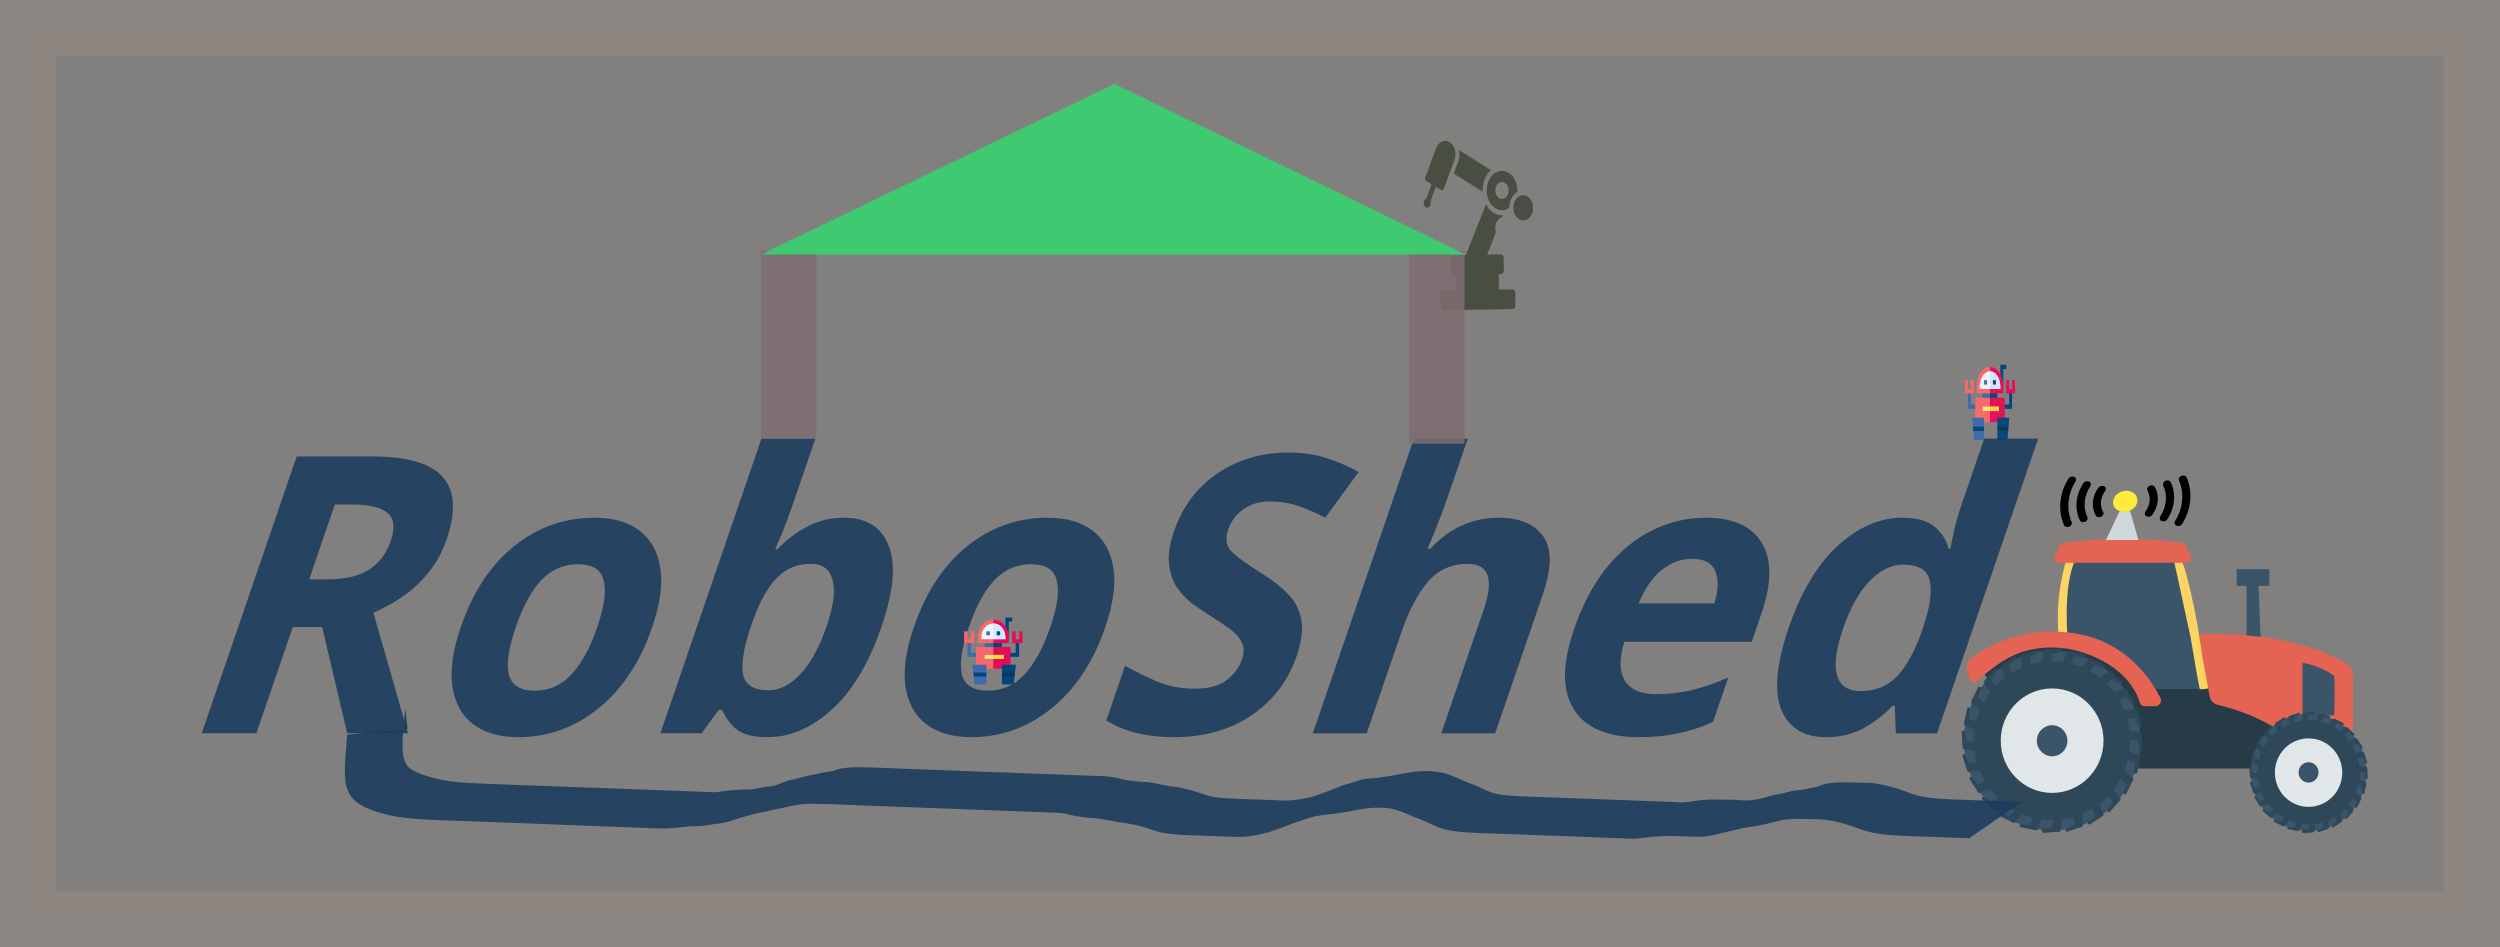 <?xml version="1.0" encoding="UTF-8" standalone="no"?>
<svg
   xmlns:osb="http://www.openswatchbook.org/uri/2009/osb"
   xmlns:dc="http://purl.org/dc/elements/1.1/"
   xmlns:cc="http://creativecommons.org/ns#"
   xmlns:rdf="http://www.w3.org/1999/02/22-rdf-syntax-ns#"
   xmlns:svg="http://www.w3.org/2000/svg"
   xmlns="http://www.w3.org/2000/svg"
   xmlns:sodipodi="http://sodipodi.sourceforge.net/DTD/sodipodi-0.dtd"
   xmlns:inkscape="http://www.inkscape.org/namespaces/inkscape"
   sodipodi:docname="logo.svg"
   inkscape:version="0.92.4 (5da689c313, 2019-01-14)"
   id="svg8317"
   version="1.1"
   viewBox="0 0 152.647 57.853"
   height="218.656"
   width="576.933">
  <rect x="0" y="0" width="152.647" height="57.853" fill="#808080" stroke="none"/>
  <defs
     id="defs8311">
    <linearGradient
       osb:paint="solid"
       id="linearGradient17157">
      <stop
         id="stop17155"
         offset="0"
         style="stop-color:#7e6d70;stop-opacity:1;" />
    </linearGradient>
    <linearGradient
       osb:paint="solid"
       id="linearGradient17049">
      <stop
         id="stop17047"
         offset="0"
         style="stop-color:#e0ac00;stop-opacity:1;" />
    </linearGradient>
  </defs>
  <sodipodi:namedview
     inkscape:document-rotation="0"
     fit-margin-bottom="0"
     fit-margin-right="0"
     fit-margin-left="0"
     fit-margin-top="0"
     showborder="true"
     units="px"
     inkscape:window-maximized="1"
     inkscape:window-y="-8"
     inkscape:window-x="-8"
     inkscape:window-height="1377"
     inkscape:window-width="2560"
     showgrid="false"
     inkscape:current-layer="layer1"
     inkscape:document-units="mm"
     inkscape:cy="234.52176"
     inkscape:cx="-380.01152"
     inkscape:zoom="0.98994949"
     inkscape:pageshadow="2"
     inkscape:pageopacity="0.0"
     borderopacity="1.0"
     bordercolor="#666666"
     pagecolor="#ffffff"
     id="base" />
  <g
     transform="translate(-3.457,-199.877)"
     id="layer1"
     inkscape:groupmode="layer"
     inkscape:label="Layer 1">
    <g
       transform="matrix(0.265,0,0,0.265,-171.701,38.703)"
       id="g17390" />
    <g
       transform="matrix(0.265,0,0,0.265,-171.701,38.703)"
       id="g17392" />
    <g
       transform="matrix(0.265,0,0,0.265,-171.701,38.703)"
       id="g17394" />
    <g
       transform="matrix(0.265,0,0,0.265,-171.701,38.703)"
       id="g17396" />
    <g
       transform="matrix(0.265,0,0,0.265,-171.701,38.703)"
       id="g17398" />
    <g
       transform="matrix(0.265,0,0,0.265,-171.701,38.703)"
       id="g17400" />
    <g
       transform="matrix(0.265,0,0,0.265,-171.701,38.703)"
       id="g17402" />
    <g
       transform="matrix(0.265,0,0,0.265,-171.701,38.703)"
       id="g17404" />
    <g
       transform="matrix(0.265,0,0,0.265,-171.701,38.703)"
       id="g17406" />
    <g
       transform="matrix(0.265,0,0,0.265,-171.701,38.703)"
       id="g17408" />
    <g
       transform="matrix(0.265,0,0,0.265,-171.701,38.703)"
       id="g17410" />
    <g
       transform="matrix(0.265,0,0,0.265,-171.701,38.703)"
       id="g17412" />
    <g
       transform="matrix(0.265,0,0,0.265,-171.701,38.703)"
       id="g17414" />
    <g
       transform="matrix(0.265,0,0,0.265,-171.701,38.703)"
       id="g17416" />
    <g
       transform="matrix(0.265,0,0,0.265,-171.701,38.703)"
       id="g17418" />
    <g
       transform="translate(-15.234,38.22)"
       id="g18206">
      <g
         id="g17516"
         transform="matrix(0.06,-0.001,0.001,0.077,115.827,167.074)"
         style="fill:#3d4539;fill-opacity:0.865">
        <g
           transform="matrix(0.265,0,0,0.265,-171.701,38.703)"
           id="g17352"
           style="fill:#3d4539;fill-opacity:0.865">
          <g
             id="g17350"
             style="fill:#3d4539;fill-opacity:0.865">
            <path
               id="path17348"
               d="M 260.192,92.463 139.208,31.155 c 2.433,11.825 0.904,24.05 -4.514,35.055 l -17.174,34.883 110.033,55.759 c -1.026,-26.547 11.987,-50.407 32.639,-64.389 z"
               inkscape:connector-curvature="0"
               style="fill:#3d4539;fill-opacity:0.865" />
          </g>
        </g>
        <g
           transform="matrix(0.265,0,0,0.265,-171.701,38.703)"
           id="g17370"
           style="fill:#3d4539;fill-opacity:0.865">
          <g
             id="g17368"
             style="fill:#3d4539;fill-opacity:0.865">
            <path
               id="path17366"
               d="m 301.693,95.034 c -32.543,0 -58.924,26.381 -58.924,58.923 0,32.543 26.381,58.924 58.923,58.924 9.88,0 19.186,-2.443 27.364,-6.741 0.304,-20.846 12.886,-39.297 31.366,-47.598 0.117,-1.515 0.195,-3.041 0.195,-4.585 0,-32.542 -26.381,-58.923 -58.924,-58.923 z m 0,84.385 c -14.062,0 -25.461,-11.4 -25.461,-25.462 0,-14.061 11.399,-25.461 25.461,-25.461 14.062,0 25.461,11.4 25.461,25.461 0,14.062 -11.4,25.462 -25.461,25.462 z"
               inkscape:connector-curvature="0"
               style="fill:#3d4539;fill-opacity:0.865" />
          </g>
        </g>
        <g
           transform="matrix(0.265,0,0,0.265,-171.701,38.703)"
           id="g17376"
           style="fill:#3d4539;fill-opacity:0.865">
          <g
             id="g17374"
             style="fill:#3d4539;fill-opacity:0.865">
            <path
               id="path17372"
               d="m 336.237,450.228 h -51.466 v -46.169 h 9.149 c 6.067,0 10.984,-4.917 10.984,-10.984 v -37.126 c 0,-6.066 -4.918,-10.984 -10.984,-10.984 h -52.403 l 34.459,-65.163 c -3.719,-10.591 -2.403,-22.763 4.619,-32.589 5.025,-7.031 12.132,-11.69 19.88,-13.74 l 2.825,-5.343 c -26.37,0.563 -50.076,-12.701 -63.807,-33.765 l -79.641,150.599 h -45.955 c -6.067,0 -10.984,4.918 -10.984,10.984 v 37.126 c 0,6.066 4.918,10.984 10.984,10.984 h 8.118 v 46.169 H 71.58 c -6.177,0 -11.185,5.008 -11.185,11.185 v 36.724 c 0,6.177 5.008,11.185 11.185,11.185 h 264.656 c 6.177,0 11.185,-5.008 11.185,-11.185 v -36.724 c 0,-6.177 -5.007,-11.184 -11.184,-11.184 z"
               inkscape:connector-curvature="0"
               style="fill:#3d4539;fill-opacity:0.865" />
          </g>
        </g>
        <g
           transform="matrix(0.265,0,0,0.265,-171.701,38.703)"
           id="g17382"
           style="fill:#3d4539;fill-opacity:0.865">
          <g
             id="g17380"
             style="fill:#3d4539;fill-opacity:0.865">
            <path
               id="path17378"
               d="M 103.044,6.738 C 97.448,3.983 91.521,2.679 85.68,2.679 71.151,2.681 57.175,10.756 50.323,24.672 L 7.19,112.283 c -1.627,3.305 -0.267,7.303 3.037,8.93 l 21.276,10.474 c -9.567,19.432 -11.728,23.822 -21.055,42.765 -3.792,0.966 -7.157,3.515 -9.021,7.302 -3.381,6.867 -0.554,15.176 6.313,18.556 6.867,3.382 15.176,0.555 18.556,-6.312 1.864,-3.787 1.833,-8.007 0.286,-11.603 9.317,-18.923 11.499,-23.356 21.055,-42.765 l 21.276,10.475 c 3.305,1.627 7.303,0.267 8.93,-3.037 l 43.134,-87.611 c 9.607,-19.511 1.577,-43.114 -17.933,-52.719 z"
               inkscape:connector-curvature="0"
               style="fill:#3d4539;fill-opacity:0.865" />
          </g>
        </g>
        <g
           transform="matrix(0.265,0,0,0.265,-171.701,38.703)"
           id="g17388"
           style="fill:#3d4539;fill-opacity:0.865">
          <g
             id="g17386"
             style="fill:#3d4539;fill-opacity:0.865">
            <path
               id="path17384"
               d="m 419.948,201.235 c -2.859,-18.723 -19.042,-32.127 -37.493,-32.127 -23.318,-0.001 -41.193,20.654 -37.687,43.61 3.158,20.67 22.548,34.854 43.307,31.685 20.761,-3.172 35.031,-22.499 31.873,-43.168 z"
               inkscape:connector-curvature="0"
               style="fill:#3d4539;fill-opacity:0.865" />
          </g>
        </g>
      </g>
      <g
         id="g17802-0"
         transform="matrix(0.006,0,0,0.009,138.668,183.923)">
        <path
           d="m 420,0 c -20.885,0 -39.115,0 -60,0 v 165 h 15 l 15,-15 V 30 h 30 z"
           id="XMLID_230_-1"
           inkscape:connector-curvature="0"
           style="fill:#00467d" />
        <path
           d="M 120,300 H 30 V 180 h 30 v 90 h 60 z"
           id="XMLID_2144_-1"
           inkscape:connector-curvature="0"
           style="fill:#3b6bab" />
        <path
           d="m 480,300 h -90 v -30 h 60 v -90 h 30 z"
           id="XMLID_2147_-8"
           inkscape:connector-curvature="0"
           style="fill:#00467d" />
        <path
           d="m 315,230 -60,10 h -75 v -60 h 75 l 60,10 z"
           id="XMLID_4413_-8"
           inkscape:connector-curvature="0"
           style="fill:#3b6bab" />
        <path
           d="m 255,180 h 75 v 60 h -75 z"
           id="XMLID_2151_-7"
           inkscape:connector-curvature="0"
           style="fill:#00467d" />
        <path
           d="M 390,375 255,390 H 105 V 225 h 150 l 135,15 z"
           id="XMLID_229_-3"
           inkscape:connector-curvature="0"
           style="fill:#fa686c" />
        <path
           d="M 255,225 H 405 V 390 H 255 Z"
           id="XMLID_2155_-2"
           inkscape:connector-curvature="0"
           style="fill:#e40c57" />
        <path
           d="M 195,510 H 91.758 l -7.5,-60 9.125,-15 -12.875,-15 -7.5,-60 H 195 v 60 l -9,15 9,15 z"
           id="XMLID_228_-1"
           inkscape:connector-curvature="0"
           style="fill:#3b6bab" />
        <path
           d="m 80.508,420 3.75,30 H 195 v -30 z"
           id="XMLID_2159_-2"
           inkscape:connector-curvature="0"
           style="fill:#00467d" />
        <path
           d="M 433.242,510 H 330 v -60 l 12,-15 -12,-15 v -60 h 121.992 l -7.5,60 -12.875,15 9.125,15 z"
           id="XMLID_227_-0"
           inkscape:connector-curvature="0"
           style="fill:#00467d" />
        <path
           d="m 330,420 v 30 h 110.742 l 3.75,-30 z"
           id="XMLID_2163_-8"
           inkscape:connector-curvature="0"
           style="fill:#033a5d" />
        <path
           d="M 90,195 H 0 v -90 h 30 v 60 h 30 v -60 h 30 z"
           id="XMLID_2166_-0"
           inkscape:connector-curvature="0"
           style="fill:#fa686c" />
        <path
           d="m 510,195 h -90 v -90 h 30 v 60 h 30 v -60 h 30 z"
           id="XMLID_2169_-3"
           inkscape:connector-curvature="0"
           style="fill:#e40c57" />
        <path
           d="m 180,285 h 165 v 30 H 180 Z"
           id="XMLID_2172_-7"
           inkscape:connector-curvature="0"
           style="fill:#fee682" />
        <path
           d="m 255,285 h 90 v 30 h -90 z"
           id="XMLID_2175_-4"
           inkscape:connector-curvature="0"
           style="fill:#fdd742" />
        <path
           d="M 375,180 255,195 H 120 v -45 c 0,-74.439 60.561,-135 135,-135 74.439,0 120,60.561 120,135 z"
           id="XMLID_200_-6"
           inkscape:connector-curvature="0"
           style="fill:#fa686c" />
        <path
           d="M 255,15 V 195 H 390 V 150 C 390,75.561 329.44,15 255,15 Z"
           id="XMLID_2179_-1"
           inkscape:connector-curvature="0"
           style="fill:#e40c57" />
        <path
           d="M 150,165 H 360 V 150 C 360,92.103 312.897,45 255,45 197.103,45 150,92.103 150,150 Z"
           id="XMLID_2182_-9"
           inkscape:connector-curvature="0"
           style="fill:#ecf4fe" />
        <path
           d="M 255,45 V 165 H 360 V 150 C 360,92.103 312.897,45 255,45 Z"
           id="XMLID_2185_-6"
           inkscape:connector-curvature="0"
           style="fill:#d4e7fd" />
        <path
           d="m 195,105 h 30 v 30 h -30 z"
           id="XMLID_2188_-3"
           inkscape:connector-curvature="0"
           style="fill:#3b6bab" />
        <path
           d="m 285,105 h 30 v 30 h -30 z"
           id="XMLID_2191_-9"
           inkscape:connector-curvature="0"
           style="fill:#00467d" />
      </g>
      <rect
         style="fill:#d6a365;fill-opacity:0.15;stroke:#c4a084;stroke-width:3.428;stroke-linecap:round;stroke-linejoin:miter;stroke-miterlimit:4;stroke-dasharray:none;stroke-dashoffset:0;stroke-opacity:0.812;paint-order:markers fill stroke;opacity:0.2"
         id="rect17911"
         width="149.219"
         height="54.425"
         x="20.405"
         y="163.371"
         ry="0" />
      <g
         id="g17267"
         transform="translate(23.52,75.103)">
        <g
           transform="matrix(0.183,0,0,0.186,105.438,104.404)"
           id="g15583">
          <path
             style="fill:#263b47;stroke-width:0.903"
             inkscape:connector-curvature="0"
             d="m 108.208,139.221 5.765,-5.462 c 0,0 -7.695,-10.938 -7.724,-11.154 -0.029,-0.217 -12.149,-5.505 -12.149,-5.505 l -19.815,-1.095 -15.851,7.509 8.805,13.46 z"
             id="path9479" />
          <g
             id="gex">
            <animateTransform
               attributeType="xml"
               attributeName="transform"
               type="skewX"
               dur="3s"
               values="0;1;0"
               additive="sum"
               repeatCount="indefinite" />
            <animateTransform
               attributeType="xml"
               attributeName="transform"
               type="skewY"
               dur="3s"
               values="0;-0.2;0"
               additive="sum"
               repeatCount="indefinite" />
            <path
               style="fill:#3a556a;stroke-width:0.903"
               inkscape:connector-curvature="0"
               d="m 147.016,92.832 v 28.304 h 5.001 l -1.139,-28.304 z"
               id="path9485" />
            <path
               style="fill:#3a556a;stroke-width:0.903"
               inkscape:connector-curvature="0"
               d="m 143.731,90.872 h 10.909 v 5.505 h -10.909 z"
               id="path9627" />
          </g>
          <g
             id="g13866">
            <animateTransform
               attributeType="xml"
               attributeName="transform"
               type="scale"
               dur="3s"
               values="1;1.01;1"
               additive="sum"
               repeatCount="indefinite" />
            <path
               id="path9481"
               d="m 88.695,86.967 c 0,0 -4.51,18.086 -3.084,26.314 0,0 21.876,7.033 26.011,18.359 h 24.816 v -8.199 l -6.456,-9.41 -4.698,-21.818 -2.767,-5.245 z"
               inkscape:connector-curvature="0"
               style="fill:#3a556a;stroke-width:0.903" />
            <path
               id="path9483"
               d="m 135.588,116.552 -3.948,-1.441 c 0,0 -3.257,-21.011 -7.061,-29.11 -0.214,-0.459 -0.676,-0.751 -1.181,-0.75 H 88.666 c -0.561,-0.01 -1.063,0.347 -1.239,0.879 -3.088,9.334 -4.071,19.235 -2.882,28.994 h 2.882 c 0,0 -1.916,-18.46 2.479,-27.381 h 32.814 c 0,0 3.055,13.632 5.663,25.694 0.692,3.257 2.882,19.022 4.597,21.89 l 3.012,-5.952 z"
               inkscape:connector-curvature="0"
               style="fill:#fcd462;stroke-width:0.903" />
            <path
               id="path9487"
               d="m 110.369,156.311 h 40.783 l 17.769,-18.936 -17.769,-13.085 -8.444,4.006 -9.8,1.96 h -22.539 z"
               inkscape:connector-curvature="0"
               style="fill:#263b47;stroke-width:0.903" />
            <path
               id="path9489"
               d="m 180.348,121.827 c -5.361,-3.142 -20.882,-10.419 -49.127,-9.684 l 1.081,7.724 2.392,12.725 c 0.254,1.392 1.315,2.498 2.695,2.81 5.073,1.196 17.408,4.684 24.008,11.774 l 21.126,-3.127 v -18.389 c 0.002,-1.572 -0.825,-3.029 -2.176,-3.833 z"
               inkscape:connector-curvature="0"
               style="fill:#e56353;stroke-width:0.903" />
            <path
               id="path9491"
               d="m 165.692,121.581 v 16.961 l 10.592,0.389 c 0,0 0.317,-11.356 0,-12.97 0,0.029 -3.343,-2.997 -10.592,-4.381 z"
               inkscape:connector-curvature="0"
               style="fill:#3a556a;stroke-width:0.903" />
            <path
               id="path9623"
               d="m 118.295,133.197 c -2.882,-5.765 -11.399,-18.734 -28.692,-21.256 -12.168,-1.935 -24.605,1.034 -34.586,8.257 -1.041,0.795 -1.525,2.122 -1.239,3.401 l 0.692,3.142 c 0.2,0.869 1.067,1.41 1.935,1.209 0.26,-0.06 0.501,-0.183 0.702,-0.359 5.765,-5.001 10.448,-8.142 15.333,-9.626 6.509,-1.948 13.457,-1.863 19.915,0.245 14.411,4.655 18.158,13.402 19.08,16.515 0.193,0.645 0.769,1.1 1.441,1.139 h 3.675 c 1.034,0.025 1.894,-0.792 1.919,-1.826 0.007,-0.291 -0.052,-0.579 -0.175,-0.841 z"
               inkscape:connector-curvature="0"
               style="fill:#e56353;stroke-width:0.903" />
            <path
               id="path9625"
               d="m 128.383,86.476 -1.729,-3.387 c -0.275,-0.54 -0.834,-0.876 -1.441,-0.864 -12.955,-1.729 -26.084,-1.729 -39.039,0 -0.605,-0.007 -1.163,0.327 -1.441,0.864 l -1.672,3.387 c -0.398,0.779 -0.088,1.735 0.691,2.132 0.232,0.118 0.489,0.178 0.75,0.173 H 126.942 c 0.875,0.016 1.598,-0.68 1.614,-1.556 0.005,-0.259 -0.054,-0.517 -0.172,-0.75 z"
               inkscape:connector-curvature="0"
               style="fill:#e56353;stroke-width:0.903" />
          </g>
          <g
             id="g13857">
            <animateTransform
               attributeType="xml"
               attributeName="transform"
               type="scale"
               dur="3s"
               values="1;1.01;1"
               additive="sum"
               repeatCount="indefinite" />
            <polygon
               transform="matrix(0.159,-0.001,-0.013,0.136,66.905,61.205)"
               id="polygon3294-0-8-2"
               points="243.921,80.254 266.108,80.254 289.148,149.63 220.881,149.63 "
               style="fill:#cfd8dc" />
            <ellipse
               ry="3.488"
               rx="4.058"
               transform="matrix(1,-0.009,-0.098,0.995,0,0)"
               id="circle3324-9-2-0"
               cy="69.973"
               cx="113.399"
               style="fill:#ffeb3a;stroke-width:0.147" />
            <g
               id="g13840">
              <!-- <animateTransform attributeType="xml" attributeName="transform" type="scale" dur="3s" values="1;1.01;1" additive="sum"
                repeatCount="indefinite" />
 -->
              <animate
                 attributeType="xml"
                 attributeName="opacity"
                 dur="1s"
                 values="1;0.5;1"
                 repeatCount="indefinite" />
              <path
                 inkscape:connector-curvature="0"
                 d="m 94.433,62.091 c -0.643,-0.275 -1.477,-0.03 -1.862,0.547 -2.562,3.863 -3.002,8.351 -1.193,12.173 0.272,0.571 1.06,0.801 1.758,0.514 0.699,-0.287 1.044,-0.983 0.772,-1.554 -1.506,-3.183 -1.139,-6.92 0.994,-10.137 0.384,-0.577 0.174,-1.268 -0.469,-1.542 z"
                 id="path3340-8-9-4"
                 style="stroke-width:0.147" />
              <path
                 inkscape:connector-curvature="0"
                 d="m 99.49,63.65 c -0.297,-0.149 -0.662,-0.186 -1.016,-0.101 -0.354,0.085 -0.667,0.283 -0.87,0.552 -2.156,2.856 -2.496,6.329 -0.897,9.151 0.315,0.551 1.121,0.737 1.801,0.416 0.68,-0.322 0.976,-1.029 0.663,-1.581 -1.197,-2.117 -0.941,-4.721 0.673,-6.864 0.204,-0.268 0.281,-0.585 0.215,-0.88 -0.066,-0.295 -0.27,-0.544 -0.567,-0.693 z"
                 id="path3342-5-2-9"
                 style="stroke-width:0.147" />
              <path
                 inkscape:connector-curvature="0"
                 d="m 89.443,60.564 c -0.313,-0.125 -0.685,-0.134 -1.032,-0.024 -0.347,0.11 -0.641,0.33 -0.817,0.611 -1.512,2.403 -2.423,5.009 -2.669,7.639 -0.269,2.629 0.132,5.223 1.175,7.603 0.256,0.575 1.031,0.821 1.735,0.55 0.703,-0.271 1.07,-0.958 0.819,-1.535 -0.91,-2.079 -1.259,-4.345 -1.024,-6.643 0.215,-2.297 1.009,-4.574 2.329,-6.674 0.367,-0.584 0.136,-1.268 -0.517,-1.527 z"
                 id="path3348-3-95-0"
                 style="stroke-width:0.147" />
            </g>
            <g
               id="g13845">
              <animate
                 attributeType="xml"
                 attributeName="opacity"
                 dur="1s"
                 values="1;0.5;1"
                 repeatCount="indefinite" />
              <path
                 inkscape:connector-curvature="0"
                 d="m 113.646,73.528 c 0.297,0.149 0.663,0.185 1.016,0.1 0.354,-0.085 0.667,-0.283 0.87,-0.551 2.156,-2.856 2.496,-6.329 0.897,-9.151 -0.315,-0.551 -1.121,-0.737 -1.801,-0.416 -0.68,0.322 -0.976,1.029 -0.663,1.581 1.197,2.117 0.942,4.721 -0.673,6.864 -0.204,0.268 -0.281,0.585 -0.215,0.88 0.066,0.295 0.27,0.544 0.567,0.693 z"
                 id="path3344-0-5-5"
                 style="stroke-width:0.147" />
              <path
                 inkscape:connector-curvature="0"
                 d="m 118.702,75.088 c 0.309,0.132 0.679,0.149 1.028,0.046 0.349,-0.103 0.649,-0.316 0.834,-0.593 2.562,-3.863 3.002,-8.351 1.193,-12.173 -0.275,-0.568 -1.06,-0.795 -1.756,-0.509 -0.696,0.286 -1.042,0.979 -0.774,1.549 1.506,3.183 1.139,6.92 -0.994,10.137 -0.384,0.577 -0.174,1.268 0.469,1.543 z"
                 id="path3346-8-2-3"
                 style="stroke-width:0.147" />
              <path
                 inkscape:connector-curvature="0"
                 d="m 123.693,76.615 c 0.314,0.125 0.685,0.133 1.031,0.023 0.347,-0.11 0.641,-0.33 0.817,-0.61 1.512,-2.403 2.423,-5.009 2.669,-7.639 0.269,-2.629 -0.132,-5.223 -1.175,-7.603 -0.163,-0.376 -0.558,-0.629 -1.036,-0.664 -0.478,-0.035 -0.967,0.153 -1.28,0.494 -0.313,0.341 -0.404,0.782 -0.237,1.156 0.91,2.079 1.259,4.345 1.024,6.643 -0.215,2.297 -1.009,4.574 -2.329,6.674 -0.368,0.584 -0.136,1.268 0.517,1.527 z"
                 id="path3350-5-3-7"
                 style="stroke-width:0.147" />
            </g>
          </g>
          <g
             id="grear">
            <animateTransform
               attributeType="xml"
               attributeName="transform"
               type="rotate"
               from="360 81 148"
               to="0 81 148"
               dur="5s"
               additive="sum"
               repeatCount="indefinite" />
            <path
               id="path9493"
               d="m 82.153,117.748 c -16.26,0 -29.441,13.181 -29.441,29.441 0,16.261 13.181,29.441 29.441,29.441 16.261,0 29.441,-13.181 29.441,-29.441 0,-0.005 0,-0.01 0,-0.014 0,-16.252 -13.175,-29.427 -29.427,-29.427 -0.005,0 -0.01,0 -0.014,0 z"
               inkscape:connector-curvature="0"
               style="fill:#3a556a;stroke-width:0.903" />
            <path
               id="path9495"
               d="m 82.153,121.135 c -14.389,0 -26.055,11.665 -26.055,26.055 0,14.389 11.665,26.055 26.055,26.055 14.389,0 26.055,-11.665 26.055,-26.055 0,-0.005 0,-0.01 0,-0.014 0,-14.382 -11.658,-26.04 -26.04,-26.04 -0.005,0 -0.01,0 -0.014,0 z"
               inkscape:connector-curvature="0"
               style="fill:#2f4859;stroke-width:0.903" />
            <circle
               id="circle9497"
               r="17.149"
               cy="147.175"
               cx="82.153"
               style="fill:#e1e6e9;stroke-width:0.903" />
            <path
               id="path9499"
               d="m 82.153,142.103 c -2.818,0 -5.102,2.284 -5.102,5.102 0,2.818 2.284,5.102 5.102,5.102 2.818,0 5.102,-2.284 5.102,-5.102 0,-0.005 0,-0.01 0,-0.015 0,-2.81 -2.278,-5.087 -5.087,-5.087 -0.004,0 -0.01,0 -0.014,0 z"
               inkscape:connector-curvature="0"
               style="fill:#3a556a;stroke-width:0.903" />
            <g
               transform="matrix(0.903,0,0,0.903,52.003,61.408)"
               id="g9557"
               style="fill:#2f4859">
              <path
                 id="path9501"
                 d="m 32.921,66.534 0.303,-2.808 c 0.025,-0.259 0.222,-0.468 0.479,-0.511 l 2.888,-0.463 c 0.317,-0.075 0.514,-0.393 0.438,-0.711 -0.062,-0.263 -0.296,-0.45 -0.566,-0.454 l -5.585,0.303 c -0.274,0.005 -0.503,0.208 -0.543,0.479 l -0.638,3.846 c -0.054,0.322 0.164,0.626 0.485,0.679 0.019,0.003 0.038,0.005 0.057,0.007 l 2.042,0.16 c 0.323,0.027 0.607,-0.207 0.64,-0.527 z"
                 inkscape:connector-curvature="0" />
              <path
                 id="path9503"
                 d="m 33.863,123.42 -0.351,2.808 c -0.032,0.262 -0.234,0.47 -0.495,0.511 l -2.872,0.463 c -0.318,0.074 -0.515,0.392 -0.44,0.709 0.061,0.259 0.287,0.445 0.552,0.456 l 5.585,-0.303 c 0.277,-0.004 0.512,-0.205 0.558,-0.479 l 0.638,-3.846 c 0.054,-0.322 -0.164,-0.626 -0.485,-0.679 -0.019,-0.003 -0.038,-0.005 -0.057,-0.007 l -2.058,-0.16 c -0.298,0.007 -0.543,0.232 -0.575,0.527 z"
                 inkscape:connector-curvature="0" />
              <path
                 id="path9505"
                 d="m 32.921,66.534 0.303,-2.808 c 0.025,-0.259 0.222,-0.468 0.479,-0.511 l 2.888,-0.463 c 0.317,-0.075 0.514,-0.393 0.438,-0.711 -0.062,-0.263 -0.296,-0.45 -0.566,-0.454 l -5.585,0.303 c -0.274,0.005 -0.503,0.208 -0.543,0.479 l -0.638,3.846 c -0.054,0.322 0.164,0.626 0.485,0.679 0.019,0.003 0.038,0.005 0.057,0.007 l 2.042,0.16 c 0.323,0.027 0.607,-0.207 0.64,-0.527 z"
                 inkscape:connector-curvature="0" />
              <path
                 id="path9507"
                 d="m 33.863,123.42 -0.351,2.808 c -0.032,0.262 -0.234,0.47 -0.495,0.511 l -2.872,0.463 c -0.318,0.074 -0.515,0.392 -0.44,0.709 0.061,0.259 0.287,0.445 0.552,0.456 l 5.585,-0.303 c 0.277,-0.004 0.512,-0.205 0.558,-0.479 l 0.638,-3.846 c 0.054,-0.322 -0.164,-0.626 -0.485,-0.679 -0.019,-0.003 -0.038,-0.005 -0.057,-0.007 l -2.058,-0.16 c -0.298,0.007 -0.543,0.232 -0.575,0.527 z"
                 inkscape:connector-curvature="0" />
              <path
                 id="path9509"
                 d="m 32.921,66.534 0.303,-2.808 c 0.025,-0.259 0.222,-0.468 0.479,-0.511 l 2.888,-0.463 c 0.317,-0.075 0.514,-0.393 0.438,-0.711 -0.062,-0.263 -0.296,-0.45 -0.566,-0.454 l -5.585,0.303 c -0.274,0.005 -0.503,0.208 -0.543,0.479 l -0.638,3.846 c -0.054,0.322 0.164,0.626 0.485,0.679 0.019,0.003 0.038,0.005 0.057,0.007 l 2.042,0.16 c 0.323,0.027 0.607,-0.207 0.64,-0.527 z"
                 inkscape:connector-curvature="0" />
              <path
                 id="path9511"
                 d="m 33.863,123.42 -0.351,2.808 c -0.032,0.262 -0.234,0.47 -0.495,0.511 l -2.872,0.463 c -0.318,0.074 -0.515,0.392 -0.44,0.709 0.061,0.259 0.287,0.445 0.552,0.456 l 5.585,-0.303 c 0.277,-0.004 0.512,-0.205 0.558,-0.479 l 0.638,-3.846 c 0.054,-0.322 -0.164,-0.626 -0.485,-0.679 -0.019,-0.003 -0.038,-0.005 -0.057,-0.007 l -2.058,-0.16 c -0.298,0.007 -0.543,0.232 -0.575,0.527 z"
                 inkscape:connector-curvature="0" />
              <path
                 id="path9513"
                 d="m 25.533,67.635 -0.447,-2.792 c -0.044,-0.26 0.094,-0.516 0.335,-0.622 l 2.665,-1.197 c 0.294,-0.14 0.419,-0.493 0.279,-0.787 -0.124,-0.26 -0.417,-0.392 -0.694,-0.314 l -5.33,1.739 c -0.271,0.077 -0.442,0.344 -0.399,0.622 l 0.399,3.878 c 0.029,0.316 0.308,0.549 0.624,0.52 0.021,-0.002 0.041,-0.005 0.062,-0.009 l 2.027,-0.367 c 0.31,-0.065 0.519,-0.357 0.479,-0.671 z"
                 inkscape:connector-curvature="0" />
              <path
                 id="path9515"
                 d="m 41.203,122.319 0.447,2.792 c 0.036,0.263 -0.108,0.517 -0.351,0.622 l -2.665,1.197 c -0.304,0.119 -0.454,0.462 -0.335,0.766 0.119,0.304 0.462,0.454 0.766,0.335 l 5.314,-1.739 c 0.267,-0.083 0.435,-0.346 0.399,-0.622 l -0.383,-3.878 c -0.029,-0.316 -0.308,-0.549 -0.624,-0.52 -0.021,0.002 -0.041,0.005 -0.062,0.009 l -2.027,0.367 c -0.311,0.065 -0.519,0.357 -0.479,0.671 z"
                 inkscape:connector-curvature="0" />
              <path
                 id="path9517"
                 d="m 18.767,70.587 -1.213,-2.585 c -0.116,-0.238 -0.049,-0.524 0.16,-0.686 l 2.33,-1.899 c 0.229,-0.232 0.225,-0.606 -0.007,-0.835 -0.18,-0.177 -0.453,-0.22 -0.679,-0.107 l -4.691,3.048 c -0.224,0.157 -0.316,0.444 -0.223,0.702 l 1.372,3.638 c 0.112,0.306 0.451,0.464 0.757,0.352 0.014,-0.005 0.027,-0.011 0.041,-0.017 l 1.867,-0.894 c 0.26,-0.134 0.383,-0.44 0.286,-0.717 z"
                 inkscape:connector-curvature="0" />
              <path
                 id="path9519"
                 d="m 48.016,119.367 1.149,2.585 c 0.106,0.242 0.034,0.525 -0.176,0.686 l -2.266,1.819 c -0.24,0.221 -0.255,0.595 -0.034,0.834 0.189,0.205 0.496,0.25 0.736,0.107 L 52.1,122.35 c 0.235,-0.148 0.335,-0.441 0.239,-0.702 l -1.372,-3.574 c -0.108,-0.307 -0.446,-0.469 -0.753,-0.36 -0.021,0.007 -0.041,0.016 -0.061,0.025 l -1.851,0.894 c -0.267,0.135 -0.391,0.452 -0.286,0.734 z"
                 inkscape:connector-curvature="0" />
              <path
                 id="path9521"
                 d="m 12.943,75.198 -1.771,-2.202 c -0.16,-0.207 -0.16,-0.495 0,-0.702 l 1.707,-2.362 C 13.072,69.669 13.015,69.3 12.752,69.107 12.51,68.93 12.174,68.962 11.97,69.182 l -3.75,4.213 c -0.177,0.213 -0.177,0.521 0,0.734 l 2.266,3.191 c 0.194,0.262 0.563,0.318 0.826,0.125 0.012,-0.009 0.024,-0.019 0.036,-0.029 l 1.596,-1.34 c 0.242,-0.191 0.284,-0.542 0.093,-0.784 -0.028,-0.035 -0.059,-0.066 -0.094,-0.094 z"
                 inkscape:connector-curvature="0" />
              <path
                 id="path9523"
                 d="m 53.825,114.755 1.787,2.186 c 0.157,0.214 0.157,0.504 0,0.718 l -1.723,2.362 c -0.207,0.256 -0.168,0.631 0.088,0.838 0.256,0.207 0.631,0.168 0.838,-0.088 l 3.734,-4.165 c 0.177,-0.213 0.177,-0.521 0,-0.734 l -2.266,-3.191 c -0.194,-0.262 -0.563,-0.318 -0.826,-0.125 -0.012,0.009 -0.024,0.019 -0.036,0.029 l -1.596,1.34 c -0.258,0.199 -0.347,0.517 -0.148,0.775 0.031,0.041 0.067,0.077 0.148,0.055 z"
                 inkscape:connector-curvature="0" />
              <path
                 id="path9525"
                 d="M 8.523,81.166 6.241,79.57 C 6.038,79.405 5.956,79.133 6.034,78.884 L 7.087,76.155 C 7.182,75.885 7.075,75.586 6.832,75.437 6.552,75.27 6.19,75.361 6.022,75.64 6.015,75.652 6.008,75.664 6.002,75.676 L 3.481,80.67 c -0.124,0.244 -0.065,0.541 0.144,0.718 l 3.016,2.473 c 0.266,0.204 0.646,0.154 0.85,-0.112 0.004,-0.005 0.008,-0.01 0.012,-0.016 L 8.668,82.042 C 8.874,81.778 8.826,81.397 8.562,81.191 8.548,81.183 8.536,81.175 8.523,81.166 Z"
                 inkscape:connector-curvature="0" />
              <path
                 id="path9527"
                 d="m 58.261,108.787 2.266,1.596 c 0.216,0.156 0.301,0.437 0.207,0.686 l -1.037,2.729 c -0.095,0.312 0.082,0.642 0.394,0.736 0.258,0.078 0.535,-0.028 0.676,-0.258 l 2.537,-4.994 c 0.124,-0.244 0.065,-0.541 -0.144,-0.718 l -3.016,-2.473 c -0.266,-0.204 -0.646,-0.154 -0.85,0.112 -0.004,0.005 -0.008,0.01 -0.012,0.016 l -1.165,1.691 c -0.208,0.251 -0.172,0.624 0.079,0.831 0.021,0.017 0.042,0.032 0.065,0.046 z"
                 inkscape:connector-curvature="0" />
              <path
                 id="path9529"
                 d="M 5.794,88.075 3.193,87.054 C 2.95,86.956 2.8,86.709 2.826,86.448 L 3.129,83.544 C 3.155,83.219 2.913,82.934 2.588,82.908 2.294,82.884 2.028,83.081 1.964,83.368 L 0.8,88.825 c -0.045,0.272 0.09,0.543 0.335,0.67 l 3.558,1.596 C 4.99,91.225 5.34,91.094 5.474,90.796 5.48,90.783 5.486,90.769 5.491,90.755 L 6.177,88.808 C 6.271,88.501 6.101,88.175 5.794,88.075 Z"
                 inkscape:connector-curvature="0" />
              <path
                 id="path9531"
                 d="m 60.973,101.878 2.649,1.021 c 0.247,0.094 0.399,0.344 0.367,0.606 l -0.303,2.904 c -0.033,0.286 0.152,0.552 0.431,0.622 0.314,0.086 0.639,-0.098 0.726,-0.413 0.003,-0.011 0.006,-0.023 0.008,-0.034 L 66,101.128 c 0.056,-0.274 -0.082,-0.551 -0.335,-0.67 l -3.542,-1.596 c -0.285,-0.14 -0.629,-0.022 -0.769,0.263 -0.011,0.023 -0.021,0.047 -0.029,0.072 l -0.686,1.947 c -0.109,0.295 0.041,0.622 0.334,0.734 z"
                 inkscape:connector-curvature="0" />
              <path
                 id="path9533"
                 d="M 4.949,95.448 2.14,95.144 C 1.873,95.123 1.659,94.915 1.629,94.649 L 1.166,91.777 C 1.091,91.46 0.773,91.263 0.455,91.339 0.192,91.401 0.005,91.635 0.001,91.905 l 0.287,5.585 c 0.019,0.274 0.224,0.499 0.495,0.543 l 3.846,0.638 c 0.332,0.046 0.638,-0.186 0.683,-0.518 l 0.003,-0.024 0.16,-2.058 C 5.494,95.755 5.262,95.481 4.949,95.448 Z"
                 inkscape:connector-curvature="0" />
              <path
                 id="path9535"
                 d="m 61.835,94.506 2.792,0.303 c 0.265,0.019 0.483,0.217 0.527,0.479 l 0.463,2.888 c 0.075,0.317 0.393,0.514 0.711,0.438 0.263,-0.062 0.45,-0.296 0.454,-0.566 L 66.479,92.543 C 66.466,92.267 66.258,92.039 65.984,92 l -3.83,-0.638 c -0.322,-0.054 -0.626,0.164 -0.679,0.485 -0.003,0.019 -0.005,0.038 -0.007,0.057 l -0.16,2.042 c 0.014,0.292 0.238,0.529 0.527,0.56 z"
                 inkscape:connector-curvature="0" />
              <path
                 id="path9537"
                 d="m 6.05,102.788 -2.856,0.447 c -0.266,0.033 -0.523,-0.109 -0.638,-0.351 L 1.375,100.219 C 1.256,99.915 0.913,99.765 0.609,99.884 c -0.304,0.119 -0.454,0.462 -0.335,0.766 l 1.739,5.314 c 0.082,0.26 0.335,0.427 0.606,0.399 l 3.878,-0.383 c 0.317,-0.02 0.557,-0.293 0.537,-0.61 -0.002,-0.026 -0.005,-0.051 -0.01,-0.076 L 6.641,103.267 C 6.592,102.981 6.339,102.776 6.05,102.788 Z"
                 inkscape:connector-curvature="0" />
              <path
                 id="path9539"
                 d="m 60.734,87.166 2.792,-0.447 c 0.263,-0.036 0.517,0.108 0.622,0.351 l 1.277,2.665 c 0.122,0.258 0.41,0.393 0.686,0.319 0.322,-0.093 0.507,-0.428 0.415,-0.75 L 64.787,83.99 C 64.699,83.728 64.44,83.562 64.165,83.591 l -3.878,0.383 c -0.316,0.029 -0.549,0.309 -0.52,0.624 0.002,0.021 0.005,0.041 0.009,0.062 l 0.367,2.027 c 0.06,0.279 0.306,0.478 0.591,0.479 z"
                 inkscape:connector-curvature="0" />
              <path
                 id="path9541"
                 d="m 9.002,109.601 -2.617,1.149 c -0.247,0.109 -0.536,0.036 -0.702,-0.176 l -1.835,-2.266 c -0.221,-0.24 -0.595,-0.255 -0.834,-0.034 -0.205,0.189 -0.25,0.496 -0.107,0.736 l 3.048,4.675 c 0.144,0.24 0.441,0.342 0.702,0.239 l 3.638,-1.372 c 0.305,-0.116 0.458,-0.457 0.342,-0.762 -0.007,-0.018 -0.014,-0.035 -0.023,-0.052 L 9.736,109.887 C 9.6,109.62 9.284,109.496 9.002,109.601 Z"
                 inkscape:connector-curvature="0" />
              <path
                 id="path9543"
                 d="m 57.782,80.352 2.585,-1.149 c 0.242,-0.106 0.525,-0.034 0.686,0.176 l 1.851,2.266 c 0.221,0.24 0.595,0.255 0.834,0.034 0.205,-0.189 0.25,-0.496 0.107,-0.736 L 60.797,76.252 C 60.64,76.028 60.353,75.936 60.095,76.029 L 56.457,77.4 c -0.306,0.112 -0.464,0.451 -0.352,0.757 0.005,0.014 0.011,0.027 0.017,0.041 l 0.894,1.867 c 0.137,0.286 0.475,0.413 0.766,0.287 z"
                 inkscape:connector-curvature="0" />
              <path
                 id="path9545"
                 d="m 13.613,115.426 -2.202,1.771 c -0.207,0.16 -0.495,0.16 -0.702,0 L 8.331,115.49 c -0.216,-0.186 -0.534,-0.186 -0.75,0 -0.238,0.236 -0.24,0.62 -0.004,0.858 0.001,0.001 0.003,0.003 0.004,0.004 l 4.165,3.734 c 0.213,0.177 0.521,0.177 0.734,0 l 3.191,-2.282 c 0.266,-0.188 0.33,-0.557 0.142,-0.823 -0.009,-0.013 -0.019,-0.026 -0.03,-0.039 l -1.34,-1.596 c -0.239,-0.208 -0.602,-0.183 -0.81,0.056 -0.007,0.008 -0.013,0.016 -0.02,0.024 z"
                 inkscape:connector-curvature="0" />
              <path
                 id="path9547"
                 d="m 53.17,74.528 2.186,-1.771 c 0.214,-0.157 0.504,-0.157 0.718,0 l 2.362,1.707 c 0.223,0.182 0.543,0.182 0.766,0 0.238,-0.223 0.25,-0.597 0.027,-0.835 -0.009,-0.009 -0.018,-0.018 -0.027,-0.027 l -4.149,-3.734 c -0.213,-0.177 -0.521,-0.177 -0.734,0 l -3.191,2.282 c -0.262,0.194 -0.318,0.563 -0.125,0.826 0.009,0.012 0.019,0.024 0.029,0.036 l 1.34,1.596 c 0.244,0.194 0.598,0.159 0.798,-0.08 z"
                 inkscape:connector-curvature="0" />
              <path
                 id="path9549"
                 d="m 19.581,119.846 -1.596,2.282 c -0.163,0.206 -0.44,0.283 -0.686,0.191 l -2.792,-1.053 c -0.27,-0.101 -0.573,0.006 -0.718,0.255 -0.164,0.271 -0.078,0.625 0.194,0.789 0.015,0.009 0.03,0.017 0.046,0.025 l 4.979,2.537 c 0.249,0.127 0.552,0.067 0.734,-0.144 l 2.473,-3.016 c 0.204,-0.266 0.154,-0.646 -0.112,-0.85 -0.005,-0.004 -0.01,-0.008 -0.016,-0.012 l -1.707,-1.181 c -0.271,-0.164 -0.623,-0.086 -0.799,0.177 z"
                 inkscape:connector-curvature="0" />
              <path
                 id="path9551"
                 d="m 47.203,70.108 1.596,-2.282 c 0.16,-0.21 0.44,-0.288 0.686,-0.191 l 2.729,1.037 c 0.312,0.095 0.642,-0.082 0.736,-0.394 0.078,-0.258 -0.028,-0.535 -0.258,-0.676 L 47.697,65.065 C 47.453,64.941 47.156,65 46.979,65.209 l -2.473,3.016 c -0.206,0.253 -0.167,0.625 0.086,0.831 0.014,0.011 0.028,0.021 0.042,0.031 l 1.691,1.165 c 0.264,0.206 0.645,0.158 0.851,-0.106 0.009,-0.013 0.018,-0.025 0.027,-0.038 z"
                 inkscape:connector-curvature="0" />
              <path
                 id="path9553"
                 d="m 26.49,122.574 -0.957,2.633 c -0.098,0.244 -0.345,0.393 -0.606,0.367 l -2.904,-0.303 c -0.323,-0.045 -0.621,0.18 -0.667,0.502 -0.044,0.312 0.165,0.604 0.475,0.662 l 5.473,1.149 c 0.266,0.063 0.54,-0.071 0.654,-0.319 l 1.596,-3.558 c 0.134,-0.297 0.003,-0.647 -0.295,-0.781 -0.013,-0.006 -0.027,-0.012 -0.041,-0.017 l -1.947,-0.686 c -0.29,-0.129 -0.629,0.001 -0.759,0.29 -0.007,0.02 -0.015,0.041 -0.022,0.061 z"
                 inkscape:connector-curvature="0" />
              <path
                 id="path9555"
                 d="m 40.293,67.379 1.021,-2.633 c 0.094,-0.247 0.344,-0.399 0.606,-0.367 l 2.904,0.303 c 0.325,0.026 0.61,-0.216 0.636,-0.541 0.024,-0.294 -0.173,-0.56 -0.461,-0.624 l -5.473,-1.149 c -0.266,-0.063 -0.54,0.071 -0.654,0.319 l -1.596,3.558 c -0.127,0.31 0.022,0.664 0.332,0.791 0.006,0.003 0.012,0.005 0.019,0.007 l 1.931,0.686 c 0.3,0.09 0.617,-0.061 0.735,-0.35 z"
                 inkscape:connector-curvature="0" />
            </g>
          </g>
          <g
             id="gfront">
            <path
               id="path9559"
               d="m 167.724,138.298 c -10.649,-0.008 -19.288,8.618 -19.296,19.267 -0.008,10.649 8.618,19.288 19.267,19.296 10.649,0.008 19.288,-8.618 19.296,-19.267 0,-0.005 0,-0.01 0,-0.014 0,-10.643 -8.624,-19.273 -19.267,-19.281 z"
               inkscape:connector-curvature="0"
               style="fill:#3a556a;stroke-width:0.903" />
            <path
               id="path9561"
               d="m 167.724,140.518 c -9.423,0 -17.062,7.639 -17.062,17.062 0,9.423 7.639,17.062 17.062,17.062 9.423,0 17.062,-7.639 17.062,-17.062 -0.008,-9.42 -7.643,-17.054 -17.062,-17.062 z"
               inkscape:connector-curvature="0"
               style="fill:#2f4859;stroke-width:0.903" />
            <path
               id="path9563"
               d="m 167.724,146.426 c -6.208,-0.008 -11.246,5.018 -11.255,11.226 -0.008,6.208 5.018,11.246 11.226,11.255 6.208,0.008 11.247,-5.018 11.255,-11.226 0,-0.01 0,-0.019 0,-0.029 -0.008,-6.196 -5.029,-11.218 -11.226,-11.226 z"
               inkscape:connector-curvature="0"
               style="fill:#e1e6e9;stroke-width:0.903" />
            <path
               id="path9565"
               d="m 167.724,154.251 c -1.847,-0.008 -3.35,1.482 -3.358,3.329 -0.008,1.847 1.482,3.35 3.329,3.358 1.847,0.008 3.35,-1.482 3.358,-3.329 0,-0.01 0,-0.019 0,-0.029 0,-1.839 -1.49,-3.329 -3.329,-3.329 z"
               inkscape:connector-curvature="0"
               style="fill:#3a556a;stroke-width:0.903" />
            <path
               id="path9567"
               d="m 167.436,140.762 0.172,-1.657 c 0.019,-0.159 0.144,-0.284 0.303,-0.303 l 1.701,-0.274 c 0.168,-0.028 0.291,-0.175 0.288,-0.346 0.009,-0.182 -0.133,-0.338 -0.315,-0.347 -0.015,-9e-4 -0.03,0 -0.045,9e-4 l -3.3,0.172 c -0.163,0.01 -0.299,0.128 -0.331,0.288 l -0.375,2.277 c -0.033,0.188 0.094,0.367 0.283,0.399 0.012,0.002 0.023,0.004 0.034,0.005 l 1.21,0.087 c 0.187,0.017 0.353,-0.117 0.376,-0.303 z"
               inkscape:connector-curvature="0"
               style="fill:#2f4859;stroke-width:0.903" />
            <path
               id="path9569"
               d="m 167.998,174.411 -0.172,1.657 c -0.017,0.154 -0.135,0.278 -0.288,0.303 l -1.686,0.317 c -0.168,0.028 -0.291,0.175 -0.288,0.346 -0.009,0.182 0.133,0.338 0.315,0.347 0.015,9e-4 0.03,0 0.045,-9.1e-4 l 3.3,-0.172 c 0.163,-0.01 0.299,-0.128 0.331,-0.288 l 0.375,-2.277 c 0.033,-0.188 -0.094,-0.367 -0.283,-0.399 -0.012,-0.002 -0.023,-0.004 -0.034,-0.005 l -1.21,-0.101 c -0.188,-0.035 -0.368,0.088 -0.405,0.274 z"
               inkscape:connector-curvature="0"
               style="fill:#2f4859;stroke-width:0.903" />
            <path
               id="path9571"
               d="m 167.436,140.762 0.172,-1.657 c 0.019,-0.159 0.144,-0.284 0.303,-0.303 l 1.701,-0.274 c 0.168,-0.028 0.291,-0.175 0.288,-0.346 0.009,-0.182 -0.133,-0.338 -0.315,-0.347 -0.015,-9e-4 -0.03,0 -0.045,9e-4 l -3.3,0.172 c -0.163,0.01 -0.299,0.128 -0.331,0.288 l -0.375,2.277 c -0.033,0.188 0.094,0.367 0.283,0.399 0.012,0.002 0.023,0.004 0.034,0.005 l 1.21,0.087 c 0.187,0.017 0.353,-0.117 0.376,-0.303 z"
               inkscape:connector-curvature="0"
               style="fill:#2f4859;stroke-width:0.903" />
            <path
               id="path9573"
               d="m 167.998,174.411 -0.172,1.657 c -0.017,0.154 -0.135,0.278 -0.288,0.303 l -1.686,0.317 c -0.168,0.028 -0.291,0.175 -0.288,0.346 -0.009,0.182 0.133,0.338 0.315,0.347 0.015,9e-4 0.03,0 0.045,-9.1e-4 l 3.3,-0.172 c 0.163,-0.01 0.299,-0.128 0.331,-0.288 l 0.375,-2.277 c 0.033,-0.188 -0.094,-0.367 -0.283,-0.399 -0.012,-0.002 -0.023,-0.004 -0.034,-0.005 l -1.21,-0.101 c -0.188,-0.035 -0.368,0.088 -0.405,0.274 z"
               inkscape:connector-curvature="0"
               style="fill:#2f4859;stroke-width:0.903" />
            <path
               id="path9575"
               d="m 167.436,140.762 0.172,-1.657 c 0.019,-0.159 0.144,-0.284 0.303,-0.303 l 1.701,-0.274 c 0.168,-0.028 0.291,-0.175 0.288,-0.346 0.009,-0.182 -0.133,-0.338 -0.315,-0.347 -0.015,-9e-4 -0.03,0 -0.045,9e-4 l -3.3,0.172 c -0.163,0.01 -0.299,0.128 -0.331,0.288 l -0.375,2.277 c -0.033,0.188 0.094,0.367 0.283,0.399 0.012,0.002 0.023,0.004 0.034,0.005 l 1.21,0.087 c 0.187,0.017 0.353,-0.117 0.376,-0.303 z"
               inkscape:connector-curvature="0"
               style="fill:#2f4859;stroke-width:0.903" />
            <path
               id="path9577"
               d="m 167.998,174.411 -0.172,1.657 c -0.017,0.154 -0.135,0.278 -0.288,0.303 l -1.686,0.317 c -0.168,0.028 -0.291,0.175 -0.288,0.346 -0.009,0.182 0.133,0.338 0.315,0.347 0.015,9e-4 0.03,0 0.045,-9.1e-4 l 3.3,-0.172 c 0.163,-0.01 0.299,-0.128 0.331,-0.288 l 0.375,-2.277 c 0.033,-0.188 -0.094,-0.367 -0.283,-0.399 -0.012,-0.002 -0.023,-0.004 -0.034,-0.005 l -1.21,-0.101 c -0.188,-0.035 -0.368,0.088 -0.405,0.274 z"
               inkscape:connector-curvature="0"
               style="fill:#2f4859;stroke-width:0.903" />
            <path
               id="path9579"
               d="m 163.099,141.411 -0.259,-1.657 c -0.031,-0.154 0.055,-0.306 0.201,-0.36 l 1.571,-0.706 c 0.16,-0.071 0.245,-0.248 0.201,-0.418 -0.053,-0.183 -0.245,-0.289 -0.428,-0.237 -0.006,0.002 -0.013,0.004 -0.019,0.006 l -3.142,1.023 c -0.156,0.047 -0.258,0.198 -0.245,0.36 l 0.23,2.291 c 0.014,0.191 0.178,0.334 0.368,0.322 0.012,-9e-4 0.024,-0.002 0.034,-0.005 l 1.196,-0.23 c 0.188,-0.03 0.316,-0.202 0.291,-0.389 z"
               inkscape:connector-curvature="0"
               style="fill:#2f4859;stroke-width:0.903" />
            <path
               id="path9581"
               d="m 172.336,173.806 0.259,1.643 c 0.026,0.156 -0.057,0.311 -0.201,0.375 l -1.571,0.706 c -0.157,0.067 -0.238,0.241 -0.187,0.404 0.038,0.179 0.213,0.294 0.393,0.256 0.014,-0.003 0.027,-0.006 0.04,-0.011 l 3.156,-1.023 c 0.147,-0.057 0.241,-0.202 0.23,-0.36 l -0.23,-2.306 c -0.012,-0.182 -0.169,-0.322 -0.351,-0.31 -0.017,9.1e-4 -0.035,0.004 -0.052,0.007 l -1.196,0.23 c -0.188,0.03 -0.316,0.203 -0.29,0.389 z"
               inkscape:connector-curvature="0"
               style="fill:#2f4859;stroke-width:0.903" />
            <path
               id="path9583"
               d="m 159.064,143.155 -0.677,-1.527 c -0.055,-0.143 -0.015,-0.304 0.101,-0.404 l 1.34,-1.095 c 0.155,-0.111 0.191,-0.328 0.08,-0.483 -0.111,-0.155 -0.328,-0.191 -0.483,-0.08 l -2.782,1.802 c -0.133,0.094 -0.186,0.266 -0.13,0.418 l 0.807,2.162 c 0.068,0.179 0.268,0.268 0.446,0.2 0.01,-0.004 0.02,-0.008 0.029,-0.013 l 1.095,-0.518 c 0.171,-0.085 0.246,-0.286 0.173,-0.461 z"
               inkscape:connector-curvature="0"
               style="fill:#2f4859;stroke-width:0.903" />
            <path
               id="path9585"
               d="m 176.371,172.019 0.677,1.527 c 0.065,0.142 0.024,0.31 -0.101,0.404 l -1.34,1.095 c -0.126,0.112 -0.162,0.295 -0.087,0.447 0.105,0.165 0.322,0.216 0.49,0.116 l 2.81,-1.802 c 0.13,-0.089 0.183,-0.256 0.13,-0.404 l -0.807,-2.162 c -0.068,-0.179 -0.268,-0.268 -0.446,-0.2 -0.01,0.004 -0.02,0.008 -0.029,0.013 l -1.095,0.518 c -0.174,0.074 -0.263,0.269 -0.202,0.447 z"
               inkscape:connector-curvature="0"
               style="fill:#2f4859;stroke-width:0.903" />
            <path
               id="path9587"
               d="m 155.619,145.893 -1.038,-1.311 v -0.418 l 1.009,-1.441 c 0.109,-0.129 0.109,-0.318 0,-0.447 -0.119,-0.139 -0.328,-0.156 -0.467,-0.037 -0.014,0.012 -0.026,0.024 -0.037,0.037 l -2.204,2.521 c -0.101,0.126 -0.101,0.306 0,0.433 l 1.34,1.873 c 0.131,0.139 0.349,0.146 0.489,0.015 0.005,-0.005 0.011,-0.01 0.015,-0.015 l 0.922,-0.793 c 0.09,-0.127 0.079,-0.302 -0.029,-0.416 z"
               inkscape:connector-curvature="0"
               style="fill:#2f4859;stroke-width:0.903" />
            <path
               id="path9589"
               d="m 179.815,169.282 1.052,1.297 v 0.433 l -1.009,1.441 c -0.101,0.162 -0.051,0.376 0.11,0.477 0.135,0.084 0.309,0.066 0.423,-0.044 l 2.219,-2.465 c 0.101,-0.126 0.101,-0.306 0,-0.433 l -1.355,-1.873 c -0.131,-0.139 -0.35,-0.146 -0.489,-0.015 -0.005,0.005 -0.011,0.01 -0.015,0.015 l -0.922,0.793 c -0.079,0.11 -0.084,0.256 -0.015,0.374 z"
               inkscape:connector-curvature="0"
               style="fill:#2f4859;stroke-width:0.903" />
            <path
               id="path9591"
               d="m 153.011,149.409 -1.355,-0.98 c -0.129,-0.09 -0.178,-0.258 -0.116,-0.404 l 0.62,-1.599 c 0.066,-0.179 -0.026,-0.378 -0.205,-0.444 -0.165,-0.06 -0.35,0.013 -0.429,0.17 l -1.441,2.882 c -0.085,0.145 -0.048,0.331 0.087,0.433 l 1.787,1.441 c 0.148,0.121 0.366,0.099 0.487,-0.049 0.006,-0.007 0.012,-0.015 0.018,-0.024 l 0.692,-0.994 c 0.054,-0.159 -0.005,-0.337 -0.144,-0.432 z"
               inkscape:connector-curvature="0"
               style="fill:#2f4859;stroke-width:0.903" />
            <path
               id="path9593"
               d="m 182.423,165.751 1.355,0.994 c 0.129,0.09 0.178,0.258 0.116,0.404 l -0.62,1.614 c -0.076,0.179 0.008,0.386 0.187,0.461 0.179,0.076 0.386,-0.008 0.461,-0.187 l 1.441,-2.882 c 0.076,-0.15 0.033,-0.331 -0.101,-0.433 l -1.773,-1.441 c -0.148,-0.132 -0.371,-0.132 -0.518,0 l -0.677,1.009 c -0.088,0.163 -0.031,0.367 0.129,0.461 z"
               inkscape:connector-curvature="0"
               style="fill:#2f4859;stroke-width:0.903" />
            <path
               id="path9595"
               d="m 151.44,153.502 -1.556,-0.605 c -0.149,-0.053 -0.239,-0.204 -0.216,-0.36 l 0.172,-1.715 c 0.028,-0.191 -0.105,-0.368 -0.295,-0.396 -0.191,-0.028 -0.368,0.105 -0.396,0.295 l -0.677,3.228 c -0.036,0.157 0.042,0.319 0.187,0.389 l 2.104,0.951 c 0.172,0.081 0.379,0.008 0.461,-0.164 0.005,-0.012 0.011,-0.024 0.015,-0.037 l 0.404,-1.153 c 0.058,-0.174 -0.031,-0.365 -0.202,-0.432 z"
               inkscape:connector-curvature="0"
               style="fill:#2f4859;stroke-width:0.903" />
            <path
               id="path9597"
               d="m 184.037,161.672 1.556,0.605 c 0.151,0.052 0.247,0.201 0.23,0.36 l -0.187,1.715 c -0.004,0.168 0.101,0.319 0.259,0.375 0.194,0.044 0.387,-0.077 0.432,-0.271 0,-9e-4 9e-4,-0.002 9e-4,-0.003 l 0.677,-3.228 c 0.042,-0.158 -0.037,-0.323 -0.187,-0.389 l -2.104,-0.951 c -0.172,-0.081 -0.379,-0.008 -0.461,0.164 -0.005,0.012 -0.011,0.024 -0.015,0.037 l -0.404,1.139 c -0.06,0.179 0.029,0.373 0.202,0.446 z"
               inkscape:connector-curvature="0"
               style="fill:#2f4859;stroke-width:0.903" />
            <path
               id="path9599"
               d="m 150.892,157.868 -1.657,-0.187 c -0.159,-0.006 -0.288,-0.13 -0.303,-0.288 l -0.274,-1.701 c -0.028,-0.168 -0.175,-0.291 -0.346,-0.288 -0.182,-0.009 -0.338,0.133 -0.347,0.315 -9e-4,0.015 0,0.03 9e-4,0.045 l 0.172,3.3 c 0.01,0.163 0.128,0.299 0.288,0.331 l 2.277,0.375 c 0.188,0.033 0.367,-0.094 0.399,-0.283 0.002,-0.012 0.004,-0.023 0.005,-0.034 l 0.101,-1.21 c 0.016,-0.191 -0.125,-0.358 -0.314,-0.375 -9e-4,-9e-4 -0.002,-9e-4 -0.003,-9e-4 z"
               inkscape:connector-curvature="0"
               style="fill:#2f4859;stroke-width:0.903" />
            <path
               id="path9601"
               d="m 184.585,157.306 1.657,0.172 c 0.162,0.014 0.289,0.142 0.303,0.303 l 0.274,1.701 c 0.028,0.168 0.175,0.291 0.346,0.288 0.182,-0.014 0.319,-0.173 0.304,-0.357 -9e-4,-0.006 -9e-4,-0.013 -0.002,-0.018 l -0.172,-3.314 c -0.005,-0.162 -0.127,-0.296 -0.288,-0.317 l -2.277,-0.375 c -0.188,-0.033 -0.367,0.094 -0.399,0.283 -0.002,0.012 -0.004,0.023 -0.005,0.034 l -0.101,1.21 c -0.016,0.199 0.132,0.372 0.331,0.388 0.01,0.002 0.02,0.003 0.03,0.002 z"
               inkscape:connector-curvature="0"
               style="fill:#2f4859;stroke-width:0.903" />
            <path
               id="path9603"
               d="m 151.541,162.278 -1.657,0.259 c -0.153,0.025 -0.302,-0.059 -0.36,-0.201 l -0.706,-1.571 c -0.068,-0.179 -0.267,-0.269 -0.447,-0.201 -0.179,0.068 -0.269,0.267 -0.201,0.447 l 1.023,3.142 c 0.047,0.156 0.198,0.258 0.36,0.245 l 2.306,-0.23 c 0.191,-0.015 0.332,-0.182 0.317,-0.373 -0.002,-0.025 -0.007,-0.05 -0.015,-0.074 l -0.23,-1.196 c -0.049,-0.171 -0.216,-0.275 -0.389,-0.247 z"
               inkscape:connector-curvature="0"
               style="fill:#2f4859;stroke-width:0.903" />
            <path
               id="path9605"
               d="m 183.893,152.968 1.657,-0.259 c 0.153,-0.025 0.302,0.059 0.36,0.201 l 0.706,1.571 c 0.072,0.159 0.251,0.239 0.418,0.187 0.177,-0.045 0.284,-0.226 0.239,-0.403 -0.003,-0.01 -0.005,-0.02 -0.009,-0.03 l -1.023,-3.156 c -0.052,-0.151 -0.201,-0.247 -0.36,-0.23 l -2.291,0.23 c -0.191,0.014 -0.334,0.178 -0.322,0.368 9.1e-4,0.012 0.002,0.024 0.005,0.034 l 0.23,1.196 c 0.03,0.189 0.203,0.317 0.389,0.291 z"
               inkscape:connector-curvature="0"
               style="fill:#2f4859;stroke-width:0.903" />
            <path
               id="path9607"
               d="m 153.285,166.241 -1.527,0.677 c -0.143,0.055 -0.304,0.015 -0.404,-0.101 l -1.095,-1.34 c -0.111,-0.155 -0.328,-0.191 -0.483,-0.08 -0.155,0.111 -0.191,0.328 -0.08,0.483 l 1.744,2.782 c 0.097,0.128 0.266,0.181 0.418,0.13 l 2.162,-0.807 c 0.179,-0.068 0.268,-0.268 0.2,-0.446 -0.004,-0.01 -0.008,-0.02 -0.013,-0.029 l -0.518,-1.095 c -0.08,-0.143 -0.246,-0.214 -0.404,-0.173 z"
               inkscape:connector-curvature="0"
               style="fill:#2f4859;stroke-width:0.903" />
            <path
               id="path9609"
               d="m 182.15,148.934 1.527,-0.677 c 0.142,-0.065 0.31,-0.024 0.404,0.101 l 1.095,1.34 c 0.116,0.155 0.335,0.188 0.49,0.072 0.155,-0.116 0.188,-0.335 0.072,-0.49 l -1.802,-2.767 c -0.091,-0.137 -0.266,-0.191 -0.418,-0.13 l -2.162,0.807 c -0.179,0.068 -0.268,0.268 -0.2,0.446 0.004,0.01 0.008,0.02 0.013,0.029 l 0.518,1.095 c 0.084,0.17 0.286,0.246 0.461,0.173 z"
               inkscape:connector-curvature="0"
               style="fill:#2f4859;stroke-width:0.903" />
            <path
               id="path9611"
               d="m 156.023,169.684 -1.297,1.038 h -0.404 l -1.441,-1.009 c -0.162,-0.101 -0.376,-0.051 -0.477,0.11 -0.084,0.135 -0.066,0.309 0.044,0.423 l 2.465,2.219 c 0.126,0.101 0.306,0.101 0.433,0 l 1.873,-1.34 c 0.139,-0.131 0.146,-0.35 0.015,-0.489 -0.005,-0.005 -0.01,-0.011 -0.015,-0.015 l -0.793,-0.922 c -0.116,-0.095 -0.281,-0.101 -0.403,-0.014 z"
               inkscape:connector-curvature="0"
               style="fill:#2f4859;stroke-width:0.903" />
            <path
               id="path9613"
               d="m 179.412,145.489 1.311,-1.052 h 0.418 l 1.441,1.009 c 0.126,0.116 0.321,0.116 0.447,0 0.139,-0.131 0.146,-0.35 0.015,-0.489 -0.005,-0.005 -0.01,-0.011 -0.015,-0.015 l -2.465,-2.204 c -0.126,-0.101 -0.306,-0.101 -0.433,0 l -1.873,1.355 c -0.139,0.131 -0.146,0.35 -0.015,0.489 0.005,0.005 0.01,0.011 0.015,0.015 l 0.793,0.922 c 0.115,0.059 0.254,0.048 0.359,-0.029 z"
               inkscape:connector-curvature="0"
               style="fill:#2f4859;stroke-width:0.903" />
            <path
               id="path9615"
               d="m 159.553,172.365 -0.994,1.355 c -0.096,0.121 -0.258,0.167 -0.404,0.116 l -1.614,-0.62 c -0.159,-0.063 -0.34,0.005 -0.418,0.159 -0.096,0.155 -0.048,0.36 0.107,0.456 0.012,0.007 0.024,0.013 0.036,0.019 l 2.882,1.441 c 0.146,0.079 0.328,0.042 0.433,-0.087 l 1.441,-1.787 c 0.137,-0.14 0.137,-0.364 0,-0.504 l -1.009,-0.692 c -0.166,-0.085 -0.371,-0.022 -0.461,0.144 z"
               inkscape:connector-curvature="0"
               style="fill:#2f4859;stroke-width:0.903" />
            <path
               id="path9617"
               d="m 175.938,142.881 0.994,-1.355 c 0.09,-0.129 0.258,-0.178 0.404,-0.116 l 1.614,0.62 c 0.179,0.076 0.386,-0.008 0.461,-0.187 0.076,-0.179 -0.008,-0.386 -0.187,-0.461 l -2.882,-1.441 c -0.15,-0.07 -0.329,-0.028 -0.433,0.101 l -1.441,1.773 c -0.144,0.138 -0.147,0.366 -0.009,0.509 0.003,0.004 0.006,0.006 0.009,0.009 l 0.994,0.677 c 0.165,0.096 0.377,0.04 0.473,-0.125 0,-0.002 9.1e-4,-0.004 0.002,-0.005 z"
               inkscape:connector-curvature="0"
               style="fill:#2f4859;stroke-width:0.903" />
            <path
               id="path9619"
               d="m 163.631,173.907 -0.605,1.556 c -0.053,0.149 -0.204,0.239 -0.36,0.216 l -1.715,-0.172 c -0.171,-0.014 -0.327,0.095 -0.375,0.259 -0.044,0.194 0.077,0.387 0.271,0.432 9.1e-4,0 0.002,9e-4 0.003,9e-4 l 3.228,0.677 c 0.139,0.013 0.272,-0.061 0.331,-0.187 l 0.951,-2.104 c 0.081,-0.172 0.008,-0.379 -0.164,-0.461 -0.012,-0.005 -0.024,-0.011 -0.037,-0.015 l -1.139,-0.404 c -0.16,-0.028 -0.319,0.054 -0.388,0.202 z"
               inkscape:connector-curvature="0"
               style="fill:#2f4859;stroke-width:0.903" />
            <path
               id="path9621"
               d="m 171.803,141.266 0.605,-1.556 c 0.052,-0.151 0.201,-0.247 0.36,-0.23 l 1.715,0.187 c 0.191,0.028 0.368,-0.105 0.396,-0.295 0.028,-0.191 -0.105,-0.368 -0.295,-0.396 l -3.228,-0.677 c -0.158,-0.043 -0.323,0.037 -0.389,0.187 l -0.951,2.176 c -0.081,0.172 -0.008,0.379 0.164,0.461 0.012,0.005 0.024,0.011 0.037,0.015 l 1.139,0.404 c 0.192,0.052 0.39,-0.061 0.442,-0.254 9e-4,-0.007 0.003,-0.014 0.005,-0.021 z"
               inkscape:connector-curvature="0"
               style="fill:#2f4859;stroke-width:0.903" />
            <animateTransform
               attributeType="xml"
               attributeName="transform"
               type="rotate"
               from="360 168 156"
               to="0 168 156"
               dur="5s"
               additive="sum"
               repeatCount="indefinite" />
          </g>
        </g>
        <g
           id="text15587"
           style="font-style:normal;font-variant:normal;font-weight:bold;font-stretch:normal;font-size:25.458px;line-height:1.25;font-family:'Noto Sans';-inkscape-font-specification:'Noto Sans, Bold';font-variant-ligatures:discretionary-ligatures historical-ligatures;font-variant-caps:normal;font-variant-numeric:normal;font-feature-settings:normal;text-align:justify;letter-spacing:0px;word-spacing:0px;writing-mode:lr-tb;text-anchor:start;fill:#193b5e;fill-opacity:0.865;stroke:none;stroke-width:0.265"
           transform="matrix(0.868,0,-0.319,0.93,-15.941,93.018)"
           aria-label="RoboShed">
          <path
             inkscape:connector-curvature="0"
             id="path17081"
             style="font-style:normal;font-variant:normal;font-weight:bold;font-stretch:normal;font-size:25.458px;font-family:'Noto Sans';-inkscape-font-specification:'Noto Sans, Bold';font-variant-ligatures:discretionary-ligatures historical-ligatures;font-variant-caps:normal;font-variant-numeric:normal;font-feature-settings:normal;text-align:justify;writing-mode:lr-tb;text-anchor:start;fill:#193b5e;fill-opacity:0.865;stroke-width:0.265"
             d="m 47.427,23.017 q 3.717,0 5.473,1.349 1.782,1.349 1.782,4.099 0,1.247 -0.484,2.189 -0.458,0.916 -1.247,1.578 -0.764,0.636 -1.655,1.044 l 5.346,7.917 h -4.277 l -4.328,-6.975 h -2.062 v 6.975 H 42.131 V 23.017 Z m -0.28,3.157 h -1.171 v 4.913 h 1.247 q 1.909,0 2.724,-0.636 0.84,-0.636 0.84,-1.884 0,-1.298 -0.891,-1.833 -0.891,-0.56 -2.749,-0.56 z" />
          <path
             inkscape:connector-curvature="0"
             id="path17083"
             style="font-style:normal;font-variant:normal;font-weight:bold;font-stretch:normal;font-size:25.458px;font-family:'Noto Sans';-inkscape-font-specification:'Noto Sans, Bold';font-variant-ligatures:discretionary-ligatures historical-ligatures;font-variant-caps:normal;font-variant-numeric:normal;font-feature-settings:normal;text-align:justify;writing-mode:lr-tb;text-anchor:start;fill:#193b5e;fill-opacity:0.865;stroke-width:0.265"
             d="m 71.259,34.219 q 0,3.462 -1.833,5.346 -1.807,1.884 -4.939,1.884 -1.935,0 -3.462,-0.84 -1.502,-0.84 -2.368,-2.444 -0.866,-1.629 -0.866,-3.946 0,-3.462 1.807,-5.321 1.807,-1.858 4.964,-1.858 1.96,0 3.462,0.84 1.502,0.84 2.368,2.444 0.866,1.604 0.866,3.895 z m -9.598,0 q 0,2.062 0.662,3.131 0.687,1.044 2.215,1.044 1.502,0 2.164,-1.044 0.687,-1.069 0.687,-3.131 0,-2.062 -0.687,-3.08 -0.662,-1.044 -2.189,-1.044 -1.502,0 -2.189,1.044 -0.662,1.018 -0.662,3.08 z" />
          <path
             inkscape:connector-curvature="0"
             id="path17085"
             style="font-style:normal;font-variant:normal;font-weight:bold;font-stretch:normal;font-size:25.458px;font-family:'Noto Sans';-inkscape-font-specification:'Noto Sans, Bold';font-variant-ligatures:discretionary-ligatures historical-ligatures;font-variant-caps:normal;font-variant-numeric:normal;font-feature-settings:normal;text-align:justify;writing-mode:lr-tb;text-anchor:start;fill:#193b5e;fill-opacity:0.865;stroke-width:0.265"
             d="m 78.187,21.846 v 4.506 q 0,0.789 -0.051,1.553 -0.051,0.764 -0.102,1.197 h 0.153 q 0.56,-0.866 1.502,-1.451 0.942,-0.611 2.444,-0.611 2.342,0 3.793,1.833 1.451,1.807 1.451,5.346 0,3.564 -1.477,5.397 -1.477,1.833 -3.87,1.833 -1.527,0 -2.418,-0.535 -0.866,-0.56 -1.426,-1.247 H 77.932 L 77.296,41.194 H 74.394 V 21.846 Z m 2.724,8.223 q -1.477,0 -2.088,0.942 -0.611,0.916 -0.636,2.775 v 0.407 q 0,2.011 0.586,3.106 0.611,1.069 2.189,1.069 1.171,0 1.858,-1.069 0.687,-1.095 0.687,-3.131 0,-2.037 -0.713,-3.055 Q 82.107,30.069 80.911,30.069 Z" />
          <path
             inkscape:connector-curvature="0"
             id="path17087"
             style="font-style:normal;font-variant:normal;font-weight:bold;font-stretch:normal;font-size:25.458px;font-family:'Noto Sans';-inkscape-font-specification:'Noto Sans, Bold';font-variant-ligatures:discretionary-ligatures historical-ligatures;font-variant-caps:normal;font-variant-numeric:normal;font-feature-settings:normal;text-align:justify;writing-mode:lr-tb;text-anchor:start;fill:#193b5e;fill-opacity:0.865;stroke-width:0.265"
             d="m 103.131,34.219 q 0,3.462 -1.833,5.346 -1.807,1.884 -4.939,1.884 -1.935,0 -3.462,-0.84 -1.502,-0.84 -2.368,-2.444 -0.866,-1.629 -0.866,-3.946 0,-3.462 1.807,-5.321 1.807,-1.858 4.964,-1.858 1.96,0 3.462,0.84 1.502,0.84 2.368,2.444 0.866,1.604 0.866,3.895 z m -9.598,0 q 0,2.062 0.662,3.131 0.687,1.044 2.215,1.044 1.502,0 2.164,-1.044 0.687,-1.069 0.687,-3.131 0,-2.062 -0.687,-3.08 -0.662,-1.044 -2.189,-1.044 -1.502,0 -2.189,1.044 -0.662,1.018 -0.662,3.08 z" />
          <path
             inkscape:connector-curvature="0"
             id="path17089"
             style="font-style:normal;font-variant:normal;font-weight:bold;font-stretch:normal;font-size:25.458px;font-family:'Noto Sans';-inkscape-font-specification:'Noto Sans, Bold';font-variant-ligatures:discretionary-ligatures historical-ligatures;font-variant-caps:normal;font-variant-numeric:normal;font-feature-settings:normal;text-align:justify;writing-mode:lr-tb;text-anchor:start;fill:#193b5e;fill-opacity:0.865;stroke-width:0.265"
             d="m 117.289,36.153 q 0,2.418 -1.757,3.87 -1.731,1.426 -4.939,1.426 -2.877,0 -5.142,-1.095 v -3.59 q 1.298,0.56 2.673,1.044 1.4,0.458 2.775,0.458 1.426,0 2.011,-0.535 0.611,-0.56 0.611,-1.4 0,-0.687 -0.484,-1.171 -0.458,-0.484 -1.247,-0.891 -0.789,-0.433 -1.808,-0.916 -0.636,-0.305 -1.375,-0.713 -0.738,-0.433 -1.426,-1.044 -0.662,-0.636 -1.095,-1.527 -0.433,-0.891 -0.433,-2.138 0,-2.444 1.655,-3.793 1.655,-1.375 4.506,-1.375 1.426,0 2.699,0.331 1.273,0.331 2.699,0.942 l -1.247,3.004 q -1.247,-0.509 -2.24,-0.789 -0.993,-0.28 -2.037,-0.28 -1.095,0 -1.68,0.509 -0.586,0.509 -0.586,1.324 0,0.967 0.866,1.527 0.866,0.56 2.571,1.375 1.4,0.662 2.368,1.375 0.993,0.713 1.527,1.68 0.535,0.967 0.535,2.393 z" />
          <path
             inkscape:connector-curvature="0"
             id="path17091"
             style="font-style:normal;font-variant:normal;font-weight:bold;font-stretch:normal;font-size:25.458px;font-family:'Noto Sans';-inkscape-font-specification:'Noto Sans, Bold';font-variant-ligatures:discretionary-ligatures historical-ligatures;font-variant-caps:normal;font-variant-numeric:normal;font-feature-settings:normal;text-align:justify;writing-mode:lr-tb;text-anchor:start;fill:#193b5e;fill-opacity:0.865;stroke-width:0.265"
             d="M 124.08,21.846 V 25.792 q 0,1.044 -0.076,1.986 -0.051,0.916 -0.102,1.298 h 0.204 q 0.662,-1.069 1.706,-1.553 1.044,-0.484 2.317,-0.484 2.24,0 3.615,1.222 1.375,1.197 1.375,3.87 v 9.063 h -3.793 v -8.121 q 0,-3.004 -2.24,-3.004 -1.706,0 -2.368,1.197 -0.636,1.171 -0.636,3.386 v 6.543 h -3.793 V 21.846 Z" />
          <path
             inkscape:connector-curvature="0"
             id="path17093"
             style="font-style:normal;font-variant:normal;font-weight:bold;font-stretch:normal;font-size:25.458px;font-family:'Noto Sans';-inkscape-font-specification:'Noto Sans, Bold';font-variant-ligatures:discretionary-ligatures historical-ligatures;font-variant-caps:normal;font-variant-numeric:normal;font-feature-settings:normal;text-align:justify;writing-mode:lr-tb;text-anchor:start;fill:#193b5e;fill-opacity:0.865;stroke-width:0.265"
             d="m 142.722,27.04 q 2.877,0 4.557,1.655 1.68,1.629 1.68,4.659 v 1.833 h -8.961 q 0.051,1.604 0.942,2.52 0.916,0.916 2.52,0.916 1.324,0 2.418,-0.255 1.12,-0.28 2.291,-0.84 v 2.928 q -1.044,0.509 -2.164,0.738 -1.12,0.255 -2.724,0.255 -2.088,0 -3.691,-0.764 -1.604,-0.789 -2.52,-2.342 -0.916,-1.578 -0.916,-3.997 0,-2.418 0.815,-4.048 0.84,-1.629 2.317,-2.444 1.477,-0.815 3.437,-0.815 z m 0.025,2.699 q -1.12,0 -1.833,0.713 -0.713,0.713 -0.84,2.215 h 5.321 q -0.025,-1.247 -0.687,-2.088 -0.636,-0.84 -1.96,-0.84 z" />
          <path
             inkscape:connector-curvature="0"
             id="path17095"
             style="font-style:normal;font-variant:normal;font-weight:bold;font-stretch:normal;font-size:25.458px;font-family:'Noto Sans';-inkscape-font-specification:'Noto Sans, Bold';font-variant-ligatures:discretionary-ligatures historical-ligatures;font-variant-caps:normal;font-variant-numeric:normal;font-feature-settings:normal;text-align:justify;writing-mode:lr-tb;text-anchor:start;fill:#193b5e;fill-opacity:0.865;stroke-width:0.265"
             d="m 156.464,41.449 q -2.317,0 -3.793,-1.807 -1.451,-1.833 -1.451,-5.372 0,-3.564 1.477,-5.397 1.477,-1.833 3.87,-1.833 1.502,0 2.469,0.586 0.967,0.586 1.527,1.451 h 0.127 q -0.076,-0.407 -0.178,-1.171 -0.102,-0.789 -0.102,-1.604 v -4.455 h 3.793 v 19.348 h -2.902 l -0.738,-1.807 h -0.153 q -0.56,0.866 -1.502,1.477 -0.942,0.586 -2.444,0.586 z m 1.324,-3.029 q 1.553,0 2.189,-0.916 0.636,-0.942 0.687,-2.8 v -0.407 q 0,-2.011 -0.636,-3.08 -0.611,-1.095 -2.291,-1.095 -1.247,0 -1.96,1.095 -0.713,1.069 -0.713,3.106 0,2.037 0.713,3.08 0.713,1.018 2.011,1.018 z" />
        </g>
        <path
           sodipodi:nodetypes="ccccccccccccccccccccccccccccccccccccccccccccccccccccccccccccccccccccccccccccccccccccccccccccccccccccccccccccccccccccccccccccccccccccc"
           inkscape:connector-curvature="0"
           d="m 19.919,129.776 c -0.075,0.989 -0.256,1.985 -0.121,2.983 0.184,0.646 0.392,0.765 0.98,1.018 0.639,0.252 1.296,0.4 1.969,0.492 0.727,0.087 1.457,0.116 2.185,0.144 0.795,0.031 1.591,0.06 2.386,0.09 0.911,0.035 1.823,0.068 2.734,0.1 0.72,0.026 1.439,0.052 2.159,0.078 0.564,0.02 1.129,0.041 1.693,0.062 0.534,0.02 1.067,0.04 1.601,0.06 0.534,0.02 1.068,0.04 1.602,0.06 0.588,0.022 1.175,0.046 1.763,0.067 0.562,-0.088 1.127,-0.149 1.697,-0.171 0.496,0.044 0.955,-0.114 1.439,-0.172 0.493,5.2e-4 0.904,-0.257 1.356,-0.395 0.455,-0.059 0.863,-0.24 1.317,-0.305 0.457,-0.085 0.828,-0.208 1.306,-0.247 0.413,-0.18 0.864,-0.217 1.313,-0.237 0.521,-0.013 1.044,0.009 1.566,0.028 0.575,0.021 1.15,0.046 1.725,0.069 0.581,0.022 1.162,0.043 1.743,0.065 0.538,0.02 1.076,0.04 1.615,0.06 0.534,0.02 1.068,0.04 1.602,0.06 l 1.603,0.06 1.604,0.06 1.604,0.06 1.604,0.06 c 0.528,10e-4 1.037,0.026 1.552,0.165 0.463,0.127 0.938,0.169 1.412,0.204 0.541,-0.005 1.063,0.163 1.595,0.257 0.514,0.023 0.997,0.161 1.494,0.289 0.427,0.122 0.827,0.297 1.268,0.376 0.498,0.073 0.999,0.091 1.499,0.113 0.534,0.021 1.068,0.039 1.602,0.058 0.599,0.004 1.203,0.092 1.796,0.02 0.543,-0.08 1.115,-0.157 1.614,-0.382 0.476,-0.144 0.922,-0.356 1.384,-0.531 0.489,-0.106 0.934,-0.314 1.43,-0.396 0.514,-0.005 1.005,-0.105 1.508,-0.177 0.536,-0.089 1.057,-0.219 1.603,-0.266 0.555,-0.058 1.093,-0.016 1.64,0.105 0.522,0.154 1.002,0.408 1.507,0.603 0.508,0.154 0.952,0.447 1.459,0.61 0.511,0.141 1.039,0.169 1.561,0.197 0.534,0.024 1.068,0.041 1.601,0.059 0.535,0.018 1.069,0.038 1.604,0.058 0.535,0.02 1.069,0.04 1.604,0.06 l 1.604,0.06 1.604,0.06 1.604,0.06 c 0.539,0.061 1.056,-0.072 1.586,-0.125 0.537,-0.046 1.079,-0.035 1.619,-0.021 0.517,-0.018 1.053,0.108 1.56,0.002 0.443,-0.035 0.835,-0.204 1.258,-0.305 0.445,-0.034 0.842,-0.207 1.283,-0.269 0.461,0.002 0.881,-0.162 1.333,-0.219 0.398,-0.203 0.843,-0.242 1.287,-0.264 0.52,-0.015 1.042,0.007 1.564,0.026 0.52,-0.034 1.006,0.089 1.51,0.211 0.504,0.114 0.991,0.306 1.478,0.484 0.507,0.177 1.037,0.232 1.564,0.274 0.533,0.035 1.065,0.051 1.598,0.07 0.535,0.018 1.069,0.038 1.604,0.057 0.535,0.02 1.069,0.04 1.604,0.06 0.089,0.003 0.178,0.007 0.267,0.01 l -3.219,2.218 v 0 c -0.089,-0.003 -0.178,-0.007 -0.267,-0.01 -0.534,-0.02 -1.069,-0.04 -1.603,-0.06 -0.535,-0.02 -1.069,-0.038 -1.604,-0.057 -0.537,-0.02 -1.075,-0.038 -1.612,-0.09 -0.551,-0.062 -1.099,-0.156 -1.622,-0.361 -0.477,-0.175 -0.961,-0.335 -1.456,-0.442 -0.483,-0.115 -0.966,-0.147 -1.459,-0.146 -0.513,-0.015 -1.028,-0.033 -1.538,0.015 -0.437,0.057 -0.844,0.194 -1.271,0.289 -0.441,0.089 -0.878,0.178 -1.328,0.227 -0.422,0.1 -0.839,0.211 -1.264,0.295 -0.421,0.129 -0.854,0.207 -1.296,0.249 -0.528,-5.3e-4 -1.056,-0.037 -1.584,-0.042 -0.531,-0.006 -1.063,-0.002 -1.588,0.064 -0.538,0.067 -1.073,0.135 -1.621,0.076 l -1.604,-0.06 -1.604,-0.06 -1.604,-0.06 c -0.535,-0.02 -1.069,-0.04 -1.604,-0.06 -0.535,-0.02 -1.069,-0.039 -1.604,-0.057 -0.536,-0.018 -1.073,-0.034 -1.609,-0.07 -0.548,-0.043 -1.1,-0.101 -1.625,-0.292 -0.497,-0.195 -0.963,-0.463 -1.473,-0.624 -0.476,-0.209 -0.951,-0.425 -1.458,-0.536 -0.523,-0.085 -1.049,-0.064 -1.569,-0.004 -0.536,0.076 -1.057,0.216 -1.595,0.279 -0.498,0.08 -1.002,0.105 -1.496,0.2 -0.468,0.13 -0.929,0.29 -1.388,0.445 -0.458,0.192 -0.926,0.357 -1.397,0.518 -0.548,0.138 -1.099,0.272 -1.672,0.291 -0.608,0.005 -1.216,-0.031 -1.824,-0.049 -0.535,-0.019 -1.07,-0.037 -1.605,-0.062 -0.515,-0.027 -1.033,-0.055 -1.541,-0.166 -0.433,-0.11 -0.842,-0.295 -1.278,-0.391 -0.487,-0.131 -0.978,-0.19 -1.474,-0.267 -0.523,-0.104 -1.042,-0.216 -1.574,-0.223 -0.487,-0.049 -0.972,-0.122 -1.448,-0.251 -0.497,-0.099 -1.001,-0.073 -1.503,-0.102 l -1.604,-0.06 -1.604,-0.06 -1.604,-0.06 c -0.534,-0.02 -1.069,-0.04 -1.603,-0.06 -0.534,-0.02 -1.068,-0.04 -1.602,-0.06 -0.538,-0.02 -1.076,-0.041 -1.614,-0.061 -0.58,-0.022 -1.16,-0.045 -1.74,-0.067 -0.576,-0.022 -1.152,-0.043 -1.728,-0.064 -0.514,-0.015 -1.031,-0.033 -1.542,0.01 -0.444,0.051 -0.865,0.175 -1.303,0.253 -0.435,0.074 -0.851,0.214 -1.29,0.27 -0.43,0.108 -0.857,0.23 -1.283,0.348 -0.451,0.173 -0.911,0.302 -1.401,0.336 -0.482,0.083 -0.961,0.152 -1.456,0.14 -0.573,0.041 -1.139,0.138 -1.716,0.138 -0.589,-0.022 -1.178,-0.043 -1.766,-0.065 -0.534,-0.02 -1.068,-0.04 -1.602,-0.06 -0.533,-0.02 -1.067,-0.04 -1.6,-0.06 -0.563,-0.021 -1.126,-0.043 -1.689,-0.066 -0.717,-0.028 -1.433,-0.056 -2.15,-0.084 -0.91,-0.036 -1.82,-0.071 -2.731,-0.102 -0.799,-0.027 -1.599,-0.053 -2.398,-0.085 -0.736,-0.036 -1.474,-0.073 -2.206,-0.184 -0.7,-0.12 -1.39,-0.293 -2.046,-0.586 -0.647,-0.337 -0.976,-0.655 -1.174,-1.376 -0.163,-1.027 0.025,-2.043 0.074,-3.066 l 3.695,-0.364 z"
           id="path17121"
           style="fill:#193b5e;fill-opacity:0.865;stroke:none;stroke-width:0.529;stroke-miterlimit:4;stroke-dasharray:none;stroke-opacity:1" />
        <rect
           y="101.833"
           x="41.633"
           height="11.493"
           width="3.39"
           id="rect17126"
           style="fill:#7e6d70;fill-opacity:0.865;stroke:none;stroke-width:0.294;stroke-miterlimit:4;stroke-dasharray:none;stroke-opacity:1" />
        <rect
           y="101.886"
           x="81.207"
           height="11.76"
           width="3.39"
           id="rect17126-5"
           style="fill:#7e6d70;fill-opacity:0.867;stroke:none;stroke-width:0.301;stroke-miterlimit:4;stroke-dasharray:none;stroke-opacity:1" />
        <path
           sodipodi:nodetypes="ccccc"
           inkscape:connector-curvature="0"
           id="rect17123"
           d="m 63.222,91.676 v 0 L 84.663,102.1 H 41.633 Z"
           style="fill:#36d56f;fill-opacity:0.865;stroke:none;stroke-width:0.191;stroke-miterlimit:4;stroke-dasharray:none;stroke-opacity:1" />
      </g>
      <g
         id="g17802"
         transform="matrix(0.007,0,0,0.008,77.556,199.365)">
        <path
           d="m 420,0 c -20.885,0 -39.115,0 -60,0 v 165 h 15 l 15,-15 V 30 h 30 z"
           id="XMLID_230_"
           inkscape:connector-curvature="0"
           style="fill:#00467d" />
        <path
           d="M 120,300 H 30 V 180 h 30 v 90 h 60 z"
           id="XMLID_2144_"
           inkscape:connector-curvature="0"
           style="fill:#3b6bab" />
        <path
           d="m 480,300 h -90 v -30 h 60 v -90 h 30 z"
           id="XMLID_2147_"
           inkscape:connector-curvature="0"
           style="fill:#00467d" />
        <path
           d="m 315,230 -60,10 h -75 v -60 h 75 l 60,10 z"
           id="XMLID_4413_"
           inkscape:connector-curvature="0"
           style="fill:#3b6bab" />
        <path
           d="m 255,180 h 75 v 60 h -75 z"
           id="XMLID_2151_"
           inkscape:connector-curvature="0"
           style="fill:#00467d" />
        <path
           d="M 390,375 255,390 H 105 V 225 h 150 l 135,15 z"
           id="XMLID_229_"
           inkscape:connector-curvature="0"
           style="fill:#fa686c" />
        <path
           d="M 255,225 H 405 V 390 H 255 Z"
           id="XMLID_2155_"
           inkscape:connector-curvature="0"
           style="fill:#e40c57" />
        <path
           d="M 195,510 H 91.758 l -7.5,-60 9.125,-15 -12.875,-15 -7.5,-60 H 195 v 60 l -9,15 9,15 z"
           id="XMLID_228_"
           inkscape:connector-curvature="0"
           style="fill:#3b6bab" />
        <path
           d="m 80.508,420 3.75,30 H 195 v -30 z"
           id="XMLID_2159_"
           inkscape:connector-curvature="0"
           style="fill:#00467d" />
        <path
           d="M 433.242,510 H 330 v -60 l 12,-15 -12,-15 v -60 h 121.992 l -7.5,60 -12.875,15 9.125,15 z"
           id="XMLID_227_"
           inkscape:connector-curvature="0"
           style="fill:#00467d" />
        <path
           d="m 330,420 v 30 h 110.742 l 3.75,-30 z"
           id="XMLID_2163_"
           inkscape:connector-curvature="0"
           style="fill:#033a5d" />
        <path
           d="M 90,195 H 0 v -90 h 30 v 60 h 30 v -60 h 30 z"
           id="XMLID_2166_"
           inkscape:connector-curvature="0"
           style="fill:#fa686c" />
        <path
           d="m 510,195 h -90 v -90 h 30 v 60 h 30 v -60 h 30 z"
           id="XMLID_2169_"
           inkscape:connector-curvature="0"
           style="fill:#e40c57" />
        <path
           d="m 180,285 h 165 v 30 H 180 Z"
           id="XMLID_2172_"
           inkscape:connector-curvature="0"
           style="fill:#fee682" />
        <path
           d="m 255,285 h 90 v 30 h -90 z"
           id="XMLID_2175_"
           inkscape:connector-curvature="0"
           style="fill:#fdd742" />
        <path
           d="M 375,180 255,195 H 120 v -45 c 0,-74.439 60.561,-135 135,-135 74.439,0 120,60.561 120,135 z"
           id="XMLID_200_"
           inkscape:connector-curvature="0"
           style="fill:#fa686c" />
        <path
           d="M 255,15 V 195 H 390 V 150 C 390,75.561 329.44,15 255,15 Z"
           id="XMLID_2179_"
           inkscape:connector-curvature="0"
           style="fill:#e40c57" />
        <path
           d="M 150,165 H 360 V 150 C 360,92.103 312.897,45 255,45 197.103,45 150,92.103 150,150 Z"
           id="XMLID_2182_"
           inkscape:connector-curvature="0"
           style="fill:#ecf4fe" />
        <path
           d="M 255,45 V 165 H 360 V 150 C 360,92.103 312.897,45 255,45 Z"
           id="XMLID_2185_"
           inkscape:connector-curvature="0"
           style="fill:#d4e7fd" />
        <path
           d="m 195,105 h 30 v 30 h -30 z"
           id="XMLID_2188_"
           inkscape:connector-curvature="0"
           style="fill:#3b6bab" />
        <path
           d="m 285,105 h 30 v 30 h -30 z"
           id="XMLID_2191_"
           inkscape:connector-curvature="0"
           style="fill:#00467d" />
      </g>
    </g>
  </g>
</svg>
